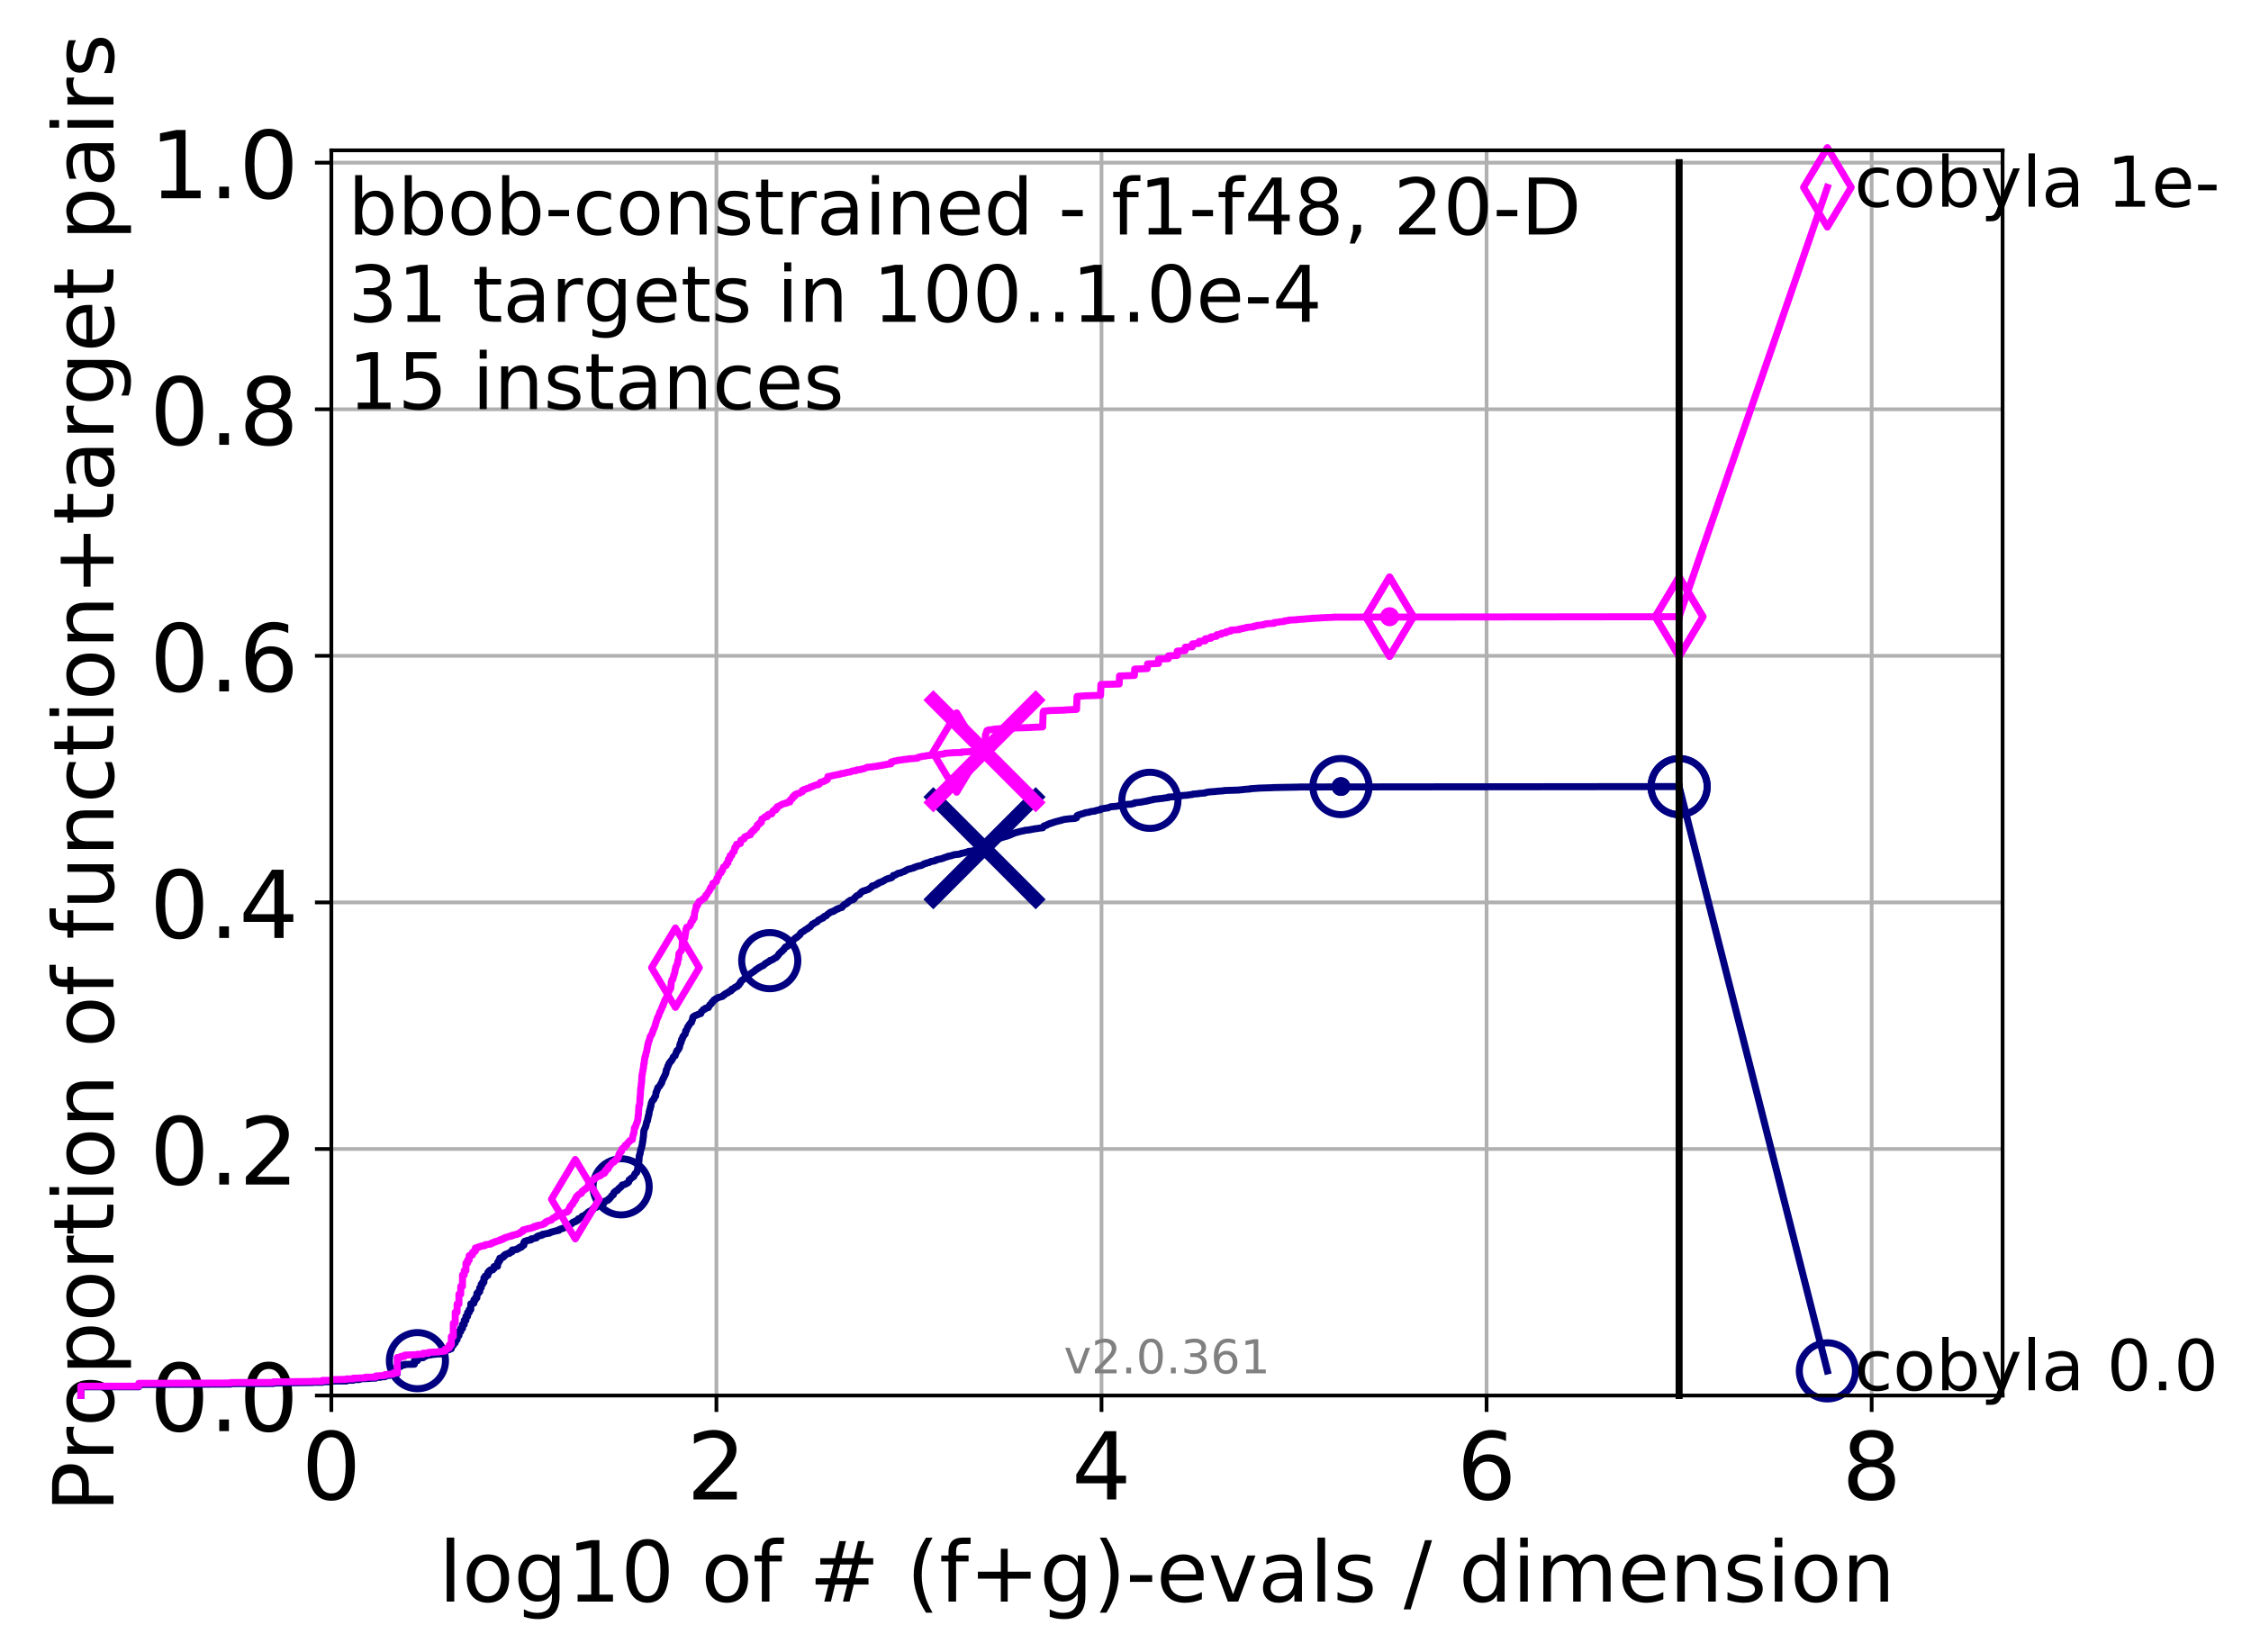 <?xml version="1.0" encoding="utf-8" standalone="no"?>
<!DOCTYPE svg PUBLIC "-//W3C//DTD SVG 1.1//EN"
  "http://www.w3.org/Graphics/SVG/1.1/DTD/svg11.dtd">
<!-- Created with matplotlib (http://matplotlib.org/) -->
<svg height="353pt" version="1.1" viewBox="0 0 481 353" width="481pt" xmlns="http://www.w3.org/2000/svg" xmlns:xlink="http://www.w3.org/1999/xlink">
 <defs>
  <style type="text/css">
*{stroke-linecap:butt;stroke-linejoin:round;}
  </style>
 </defs>
 <g id="figure_1">
  <g id="patch_1">
   <path d="M 0 353.222 
L 481.578 353.222 
L 481.578 0 
L 0 0 
z
" style="fill:#ffffff;"/>
  </g>
  <g id="axes_1">
   <g id="patch_2">
    <path d="M 70.8 298.245 
L 427.92 298.245 
L 427.92 32.133 
L 70.8 32.133 
z
" style="fill:#ffffff;"/>
   </g>
   <g id="matplotlib.axis_1">
    <g id="xtick_1">
     <g id="line2d_1">
      <path clip-path="url(#p46b3954a18)" d="M 70.8 298.245 
L 70.8 32.133 
" style="fill:none;stroke:#b0b0b0;stroke-linecap:square;stroke-width:0.8;"/>
     </g>
     <g id="line2d_2">
      <defs>
       <path d="M 0 0 
L 0 3.5 
" id="m3f6e9d99a8" style="stroke:#000000;stroke-width:0.8;"/>
      </defs>
      <g>
       <use style="stroke:#000000;stroke-width:0.8;" x="70.8" xlink:href="#m3f6e9d99a8" y="298.245"/>
      </g>
     </g>
     <g id="text_1">
      <!-- 0 -->
      <defs>
       <path d="M 31.781 66.406 
Q 24.172 66.406 20.328 58.906 
Q 16.5 51.422 16.5 36.375 
Q 16.5 21.391 20.328 13.891 
Q 24.172 6.391 31.781 6.391 
Q 39.453 6.391 43.281 13.891 
Q 47.125 21.391 47.125 36.375 
Q 47.125 51.422 43.281 58.906 
Q 39.453 66.406 31.781 66.406 
z
M 31.781 74.219 
Q 44.047 74.219 50.516 64.516 
Q 56.984 54.828 56.984 36.375 
Q 56.984 17.969 50.516 8.266 
Q 44.047 -1.422 31.781 -1.422 
Q 19.531 -1.422 13.062 8.266 
Q 6.594 17.969 6.594 36.375 
Q 6.594 54.828 13.062 64.516 
Q 19.531 74.219 31.781 74.219 
z
" id="DejaVuSans-30"/>
      </defs>
      <g transform="translate(64.438 320.442)scale(0.2 -0.2)">
       <use xlink:href="#DejaVuSans-30"/>
      </g>
     </g>
    </g>
    <g id="xtick_2">
     <g id="line2d_3">
      <path clip-path="url(#p46b3954a18)" d="M 153.086 298.245 
L 153.086 32.133 
" style="fill:none;stroke:#b0b0b0;stroke-linecap:square;stroke-width:0.8;"/>
     </g>
     <g id="line2d_4">
      <g>
       <use style="stroke:#000000;stroke-width:0.8;" x="153.086" xlink:href="#m3f6e9d99a8" y="298.245"/>
      </g>
     </g>
     <g id="text_2">
      <!-- 2 -->
      <defs>
       <path d="M 19.188 8.297 
L 53.609 8.297 
L 53.609 0 
L 7.328 0 
L 7.328 8.297 
Q 12.938 14.109 22.625 23.891 
Q 32.328 33.688 34.812 36.531 
Q 39.547 41.844 41.422 45.531 
Q 43.312 49.219 43.312 52.781 
Q 43.312 58.594 39.234 62.25 
Q 35.156 65.922 28.609 65.922 
Q 23.969 65.922 18.812 64.312 
Q 13.672 62.703 7.812 59.422 
L 7.812 69.391 
Q 13.766 71.781 18.938 73 
Q 24.125 74.219 28.422 74.219 
Q 39.75 74.219 46.484 68.547 
Q 53.219 62.891 53.219 53.422 
Q 53.219 48.922 51.531 44.891 
Q 49.859 40.875 45.406 35.406 
Q 44.188 33.984 37.641 27.219 
Q 31.109 20.453 19.188 8.297 
z
" id="DejaVuSans-32"/>
      </defs>
      <g transform="translate(146.723 320.442)scale(0.2 -0.2)">
       <use xlink:href="#DejaVuSans-32"/>
      </g>
     </g>
    </g>
    <g id="xtick_3">
     <g id="line2d_5">
      <path clip-path="url(#p46b3954a18)" d="M 235.371 298.245 
L 235.371 32.133 
" style="fill:none;stroke:#b0b0b0;stroke-linecap:square;stroke-width:0.8;"/>
     </g>
     <g id="line2d_6">
      <g>
       <use style="stroke:#000000;stroke-width:0.8;" x="235.371" xlink:href="#m3f6e9d99a8" y="298.245"/>
      </g>
     </g>
     <g id="text_3">
      <!-- 4 -->
      <defs>
       <path d="M 37.797 64.312 
L 12.891 25.391 
L 37.797 25.391 
z
M 35.203 72.906 
L 47.609 72.906 
L 47.609 25.391 
L 58.016 25.391 
L 58.016 17.188 
L 47.609 17.188 
L 47.609 0 
L 37.797 0 
L 37.797 17.188 
L 4.891 17.188 
L 4.891 26.703 
z
" id="DejaVuSans-34"/>
      </defs>
      <g transform="translate(229.009 320.442)scale(0.2 -0.2)">
       <use xlink:href="#DejaVuSans-34"/>
      </g>
     </g>
    </g>
    <g id="xtick_4">
     <g id="line2d_7">
      <path clip-path="url(#p46b3954a18)" d="M 317.657 298.245 
L 317.657 32.133 
" style="fill:none;stroke:#b0b0b0;stroke-linecap:square;stroke-width:0.8;"/>
     </g>
     <g id="line2d_8">
      <g>
       <use style="stroke:#000000;stroke-width:0.8;" x="317.657" xlink:href="#m3f6e9d99a8" y="298.245"/>
      </g>
     </g>
     <g id="text_4">
      <!-- 6 -->
      <defs>
       <path d="M 33.016 40.375 
Q 26.375 40.375 22.484 35.828 
Q 18.609 31.297 18.609 23.391 
Q 18.609 15.531 22.484 10.953 
Q 26.375 6.391 33.016 6.391 
Q 39.656 6.391 43.531 10.953 
Q 47.406 15.531 47.406 23.391 
Q 47.406 31.297 43.531 35.828 
Q 39.656 40.375 33.016 40.375 
z
M 52.594 71.297 
L 52.594 62.312 
Q 48.875 64.062 45.094 64.984 
Q 41.312 65.922 37.594 65.922 
Q 27.828 65.922 22.672 59.328 
Q 17.531 52.734 16.797 39.406 
Q 19.672 43.656 24.016 45.922 
Q 28.375 48.188 33.594 48.188 
Q 44.578 48.188 50.953 41.516 
Q 57.328 34.859 57.328 23.391 
Q 57.328 12.156 50.688 5.359 
Q 44.047 -1.422 33.016 -1.422 
Q 20.359 -1.422 13.672 8.266 
Q 6.984 17.969 6.984 36.375 
Q 6.984 53.656 15.188 63.938 
Q 23.391 74.219 37.203 74.219 
Q 40.922 74.219 44.703 73.484 
Q 48.484 72.75 52.594 71.297 
z
" id="DejaVuSans-36"/>
      </defs>
      <g transform="translate(311.295 320.442)scale(0.2 -0.2)">
       <use xlink:href="#DejaVuSans-36"/>
      </g>
     </g>
    </g>
    <g id="xtick_5">
     <g id="line2d_9">
      <path clip-path="url(#p46b3954a18)" d="M 399.943 298.245 
L 399.943 32.133 
" style="fill:none;stroke:#b0b0b0;stroke-linecap:square;stroke-width:0.8;"/>
     </g>
     <g id="line2d_10">
      <g>
       <use style="stroke:#000000;stroke-width:0.8;" x="399.943" xlink:href="#m3f6e9d99a8" y="298.245"/>
      </g>
     </g>
     <g id="text_5">
      <!-- 8 -->
      <defs>
       <path d="M 31.781 34.625 
Q 24.75 34.625 20.719 30.859 
Q 16.703 27.094 16.703 20.516 
Q 16.703 13.922 20.719 10.156 
Q 24.75 6.391 31.781 6.391 
Q 38.812 6.391 42.859 10.172 
Q 46.922 13.969 46.922 20.516 
Q 46.922 27.094 42.891 30.859 
Q 38.875 34.625 31.781 34.625 
z
M 21.922 38.812 
Q 15.578 40.375 12.031 44.719 
Q 8.5 49.078 8.5 55.328 
Q 8.5 64.062 14.719 69.141 
Q 20.953 74.219 31.781 74.219 
Q 42.672 74.219 48.875 69.141 
Q 55.078 64.062 55.078 55.328 
Q 55.078 49.078 51.531 44.719 
Q 48 40.375 41.703 38.812 
Q 48.828 37.156 52.797 32.312 
Q 56.781 27.484 56.781 20.516 
Q 56.781 9.906 50.312 4.234 
Q 43.844 -1.422 31.781 -1.422 
Q 19.734 -1.422 13.25 4.234 
Q 6.781 9.906 6.781 20.516 
Q 6.781 27.484 10.781 32.312 
Q 14.797 37.156 21.922 38.812 
z
M 18.312 54.391 
Q 18.312 48.734 21.844 45.562 
Q 25.391 42.391 31.781 42.391 
Q 38.141 42.391 41.719 45.562 
Q 45.312 48.734 45.312 54.391 
Q 45.312 60.062 41.719 63.234 
Q 38.141 66.406 31.781 66.406 
Q 25.391 66.406 21.844 63.234 
Q 18.312 60.062 18.312 54.391 
z
" id="DejaVuSans-38"/>
      </defs>
      <g transform="translate(393.58 320.442)scale(0.2 -0.2)">
       <use xlink:href="#DejaVuSans-38"/>
      </g>
     </g>
    </g>
    <g id="text_6">
     <!-- log10 of # (f+g)-evals / dimension -->
     <defs>
      <path d="M 9.422 75.984 
L 18.406 75.984 
L 18.406 0 
L 9.422 0 
z
" id="DejaVuSans-6c"/>
      <path d="M 30.609 48.391 
Q 23.391 48.391 19.188 42.75 
Q 14.984 37.109 14.984 27.297 
Q 14.984 17.484 19.156 11.844 
Q 23.344 6.203 30.609 6.203 
Q 37.797 6.203 41.984 11.859 
Q 46.188 17.531 46.188 27.297 
Q 46.188 37.016 41.984 42.703 
Q 37.797 48.391 30.609 48.391 
z
M 30.609 56 
Q 42.328 56 49.016 48.375 
Q 55.719 40.766 55.719 27.297 
Q 55.719 13.875 49.016 6.219 
Q 42.328 -1.422 30.609 -1.422 
Q 18.844 -1.422 12.172 6.219 
Q 5.516 13.875 5.516 27.297 
Q 5.516 40.766 12.172 48.375 
Q 18.844 56 30.609 56 
z
" id="DejaVuSans-6f"/>
      <path d="M 45.406 27.984 
Q 45.406 37.75 41.375 43.109 
Q 37.359 48.484 30.078 48.484 
Q 22.859 48.484 18.828 43.109 
Q 14.797 37.75 14.797 27.984 
Q 14.797 18.266 18.828 12.891 
Q 22.859 7.516 30.078 7.516 
Q 37.359 7.516 41.375 12.891 
Q 45.406 18.266 45.406 27.984 
z
M 54.391 6.781 
Q 54.391 -7.172 48.188 -13.984 
Q 42 -20.797 29.203 -20.797 
Q 24.469 -20.797 20.266 -20.094 
Q 16.062 -19.391 12.109 -17.922 
L 12.109 -9.188 
Q 16.062 -11.328 19.922 -12.344 
Q 23.781 -13.375 27.781 -13.375 
Q 36.625 -13.375 41.016 -8.766 
Q 45.406 -4.156 45.406 5.172 
L 45.406 9.625 
Q 42.625 4.781 38.281 2.391 
Q 33.938 0 27.875 0 
Q 17.828 0 11.672 7.656 
Q 5.516 15.328 5.516 27.984 
Q 5.516 40.672 11.672 48.328 
Q 17.828 56 27.875 56 
Q 33.938 56 38.281 53.609 
Q 42.625 51.219 45.406 46.391 
L 45.406 54.688 
L 54.391 54.688 
z
" id="DejaVuSans-67"/>
      <path d="M 12.406 8.297 
L 28.516 8.297 
L 28.516 63.922 
L 10.984 60.406 
L 10.984 69.391 
L 28.422 72.906 
L 38.281 72.906 
L 38.281 8.297 
L 54.391 8.297 
L 54.391 0 
L 12.406 0 
z
" id="DejaVuSans-31"/>
      <path id="DejaVuSans-20"/>
      <path d="M 37.109 75.984 
L 37.109 68.5 
L 28.516 68.5 
Q 23.688 68.5 21.797 66.547 
Q 19.922 64.594 19.922 59.516 
L 19.922 54.688 
L 34.719 54.688 
L 34.719 47.703 
L 19.922 47.703 
L 19.922 0 
L 10.891 0 
L 10.891 47.703 
L 2.297 47.703 
L 2.297 54.688 
L 10.891 54.688 
L 10.891 58.5 
Q 10.891 67.625 15.141 71.797 
Q 19.391 75.984 28.609 75.984 
z
" id="DejaVuSans-66"/>
      <path d="M 51.125 44 
L 36.922 44 
L 32.812 27.688 
L 47.125 27.688 
z
M 43.797 71.781 
L 38.719 51.516 
L 52.984 51.516 
L 58.109 71.781 
L 65.922 71.781 
L 60.891 51.516 
L 76.125 51.516 
L 76.125 44 
L 58.984 44 
L 54.984 27.688 
L 70.516 27.688 
L 70.516 20.219 
L 53.078 20.219 
L 48 0 
L 40.188 0 
L 45.219 20.219 
L 30.906 20.219 
L 25.875 0 
L 18.016 0 
L 23.094 20.219 
L 7.719 20.219 
L 7.719 27.688 
L 24.906 27.688 
L 29 44 
L 13.281 44 
L 13.281 51.516 
L 30.906 51.516 
L 35.891 71.781 
z
" id="DejaVuSans-23"/>
      <path d="M 31 75.875 
Q 24.469 64.656 21.281 53.656 
Q 18.109 42.672 18.109 31.391 
Q 18.109 20.125 21.312 9.062 
Q 24.516 -2 31 -13.188 
L 23.188 -13.188 
Q 15.875 -1.703 12.234 9.375 
Q 8.594 20.453 8.594 31.391 
Q 8.594 42.281 12.203 53.312 
Q 15.828 64.359 23.188 75.875 
z
" id="DejaVuSans-28"/>
      <path d="M 46 62.703 
L 46 35.5 
L 73.188 35.5 
L 73.188 27.203 
L 46 27.203 
L 46 0 
L 37.797 0 
L 37.797 27.203 
L 10.594 27.203 
L 10.594 35.5 
L 37.797 35.5 
L 37.797 62.703 
z
" id="DejaVuSans-2b"/>
      <path d="M 8.016 75.875 
L 15.828 75.875 
Q 23.141 64.359 26.781 53.312 
Q 30.422 42.281 30.422 31.391 
Q 30.422 20.453 26.781 9.375 
Q 23.141 -1.703 15.828 -13.188 
L 8.016 -13.188 
Q 14.5 -2 17.703 9.062 
Q 20.906 20.125 20.906 31.391 
Q 20.906 42.672 17.703 53.656 
Q 14.5 64.656 8.016 75.875 
z
" id="DejaVuSans-29"/>
      <path d="M 4.891 31.391 
L 31.203 31.391 
L 31.203 23.391 
L 4.891 23.391 
z
" id="DejaVuSans-2d"/>
      <path d="M 56.203 29.594 
L 56.203 25.203 
L 14.891 25.203 
Q 15.484 15.922 20.484 11.062 
Q 25.484 6.203 34.422 6.203 
Q 39.594 6.203 44.453 7.469 
Q 49.312 8.734 54.109 11.281 
L 54.109 2.781 
Q 49.266 0.734 44.188 -0.344 
Q 39.109 -1.422 33.891 -1.422 
Q 20.797 -1.422 13.156 6.188 
Q 5.516 13.812 5.516 26.812 
Q 5.516 40.234 12.766 48.109 
Q 20.016 56 32.328 56 
Q 43.359 56 49.781 48.891 
Q 56.203 41.797 56.203 29.594 
z
M 47.219 32.234 
Q 47.125 39.594 43.094 43.984 
Q 39.062 48.391 32.422 48.391 
Q 24.906 48.391 20.391 44.141 
Q 15.875 39.891 15.188 32.172 
z
" id="DejaVuSans-65"/>
      <path d="M 2.984 54.688 
L 12.5 54.688 
L 29.594 8.797 
L 46.688 54.688 
L 56.203 54.688 
L 35.688 0 
L 23.484 0 
z
" id="DejaVuSans-76"/>
      <path d="M 34.281 27.484 
Q 23.391 27.484 19.188 25 
Q 14.984 22.516 14.984 16.5 
Q 14.984 11.719 18.141 8.906 
Q 21.297 6.109 26.703 6.109 
Q 34.188 6.109 38.703 11.406 
Q 43.219 16.703 43.219 25.484 
L 43.219 27.484 
z
M 52.203 31.203 
L 52.203 0 
L 43.219 0 
L 43.219 8.297 
Q 40.141 3.328 35.547 0.953 
Q 30.953 -1.422 24.312 -1.422 
Q 15.922 -1.422 10.953 3.297 
Q 6 8.016 6 15.922 
Q 6 25.141 12.172 29.828 
Q 18.359 34.516 30.609 34.516 
L 43.219 34.516 
L 43.219 35.406 
Q 43.219 41.609 39.141 45 
Q 35.062 48.391 27.688 48.391 
Q 23 48.391 18.547 47.266 
Q 14.109 46.141 10.016 43.891 
L 10.016 52.203 
Q 14.938 54.109 19.578 55.047 
Q 24.219 56 28.609 56 
Q 40.484 56 46.344 49.844 
Q 52.203 43.703 52.203 31.203 
z
" id="DejaVuSans-61"/>
      <path d="M 44.281 53.078 
L 44.281 44.578 
Q 40.484 46.531 36.375 47.5 
Q 32.281 48.484 27.875 48.484 
Q 21.188 48.484 17.844 46.438 
Q 14.5 44.391 14.5 40.281 
Q 14.5 37.156 16.891 35.375 
Q 19.281 33.594 26.516 31.984 
L 29.594 31.297 
Q 39.156 29.25 43.188 25.516 
Q 47.219 21.781 47.219 15.094 
Q 47.219 7.469 41.188 3.016 
Q 35.156 -1.422 24.609 -1.422 
Q 20.219 -1.422 15.453 -0.562 
Q 10.688 0.297 5.422 2 
L 5.422 11.281 
Q 10.406 8.688 15.234 7.391 
Q 20.062 6.109 24.812 6.109 
Q 31.156 6.109 34.562 8.281 
Q 37.984 10.453 37.984 14.406 
Q 37.984 18.062 35.516 20.016 
Q 33.062 21.969 24.703 23.781 
L 21.578 24.516 
Q 13.234 26.266 9.516 29.906 
Q 5.812 33.547 5.812 39.891 
Q 5.812 47.609 11.281 51.797 
Q 16.75 56 26.812 56 
Q 31.781 56 36.172 55.266 
Q 40.578 54.547 44.281 53.078 
z
" id="DejaVuSans-73"/>
      <path d="M 25.391 72.906 
L 33.688 72.906 
L 8.297 -9.281 
L 0 -9.281 
z
" id="DejaVuSans-2f"/>
      <path d="M 45.406 46.391 
L 45.406 75.984 
L 54.391 75.984 
L 54.391 0 
L 45.406 0 
L 45.406 8.203 
Q 42.578 3.328 38.25 0.953 
Q 33.938 -1.422 27.875 -1.422 
Q 17.969 -1.422 11.734 6.484 
Q 5.516 14.406 5.516 27.297 
Q 5.516 40.188 11.734 48.094 
Q 17.969 56 27.875 56 
Q 33.938 56 38.25 53.625 
Q 42.578 51.266 45.406 46.391 
z
M 14.797 27.297 
Q 14.797 17.391 18.875 11.75 
Q 22.953 6.109 30.078 6.109 
Q 37.203 6.109 41.297 11.75 
Q 45.406 17.391 45.406 27.297 
Q 45.406 37.203 41.297 42.844 
Q 37.203 48.484 30.078 48.484 
Q 22.953 48.484 18.875 42.844 
Q 14.797 37.203 14.797 27.297 
z
" id="DejaVuSans-64"/>
      <path d="M 9.422 54.688 
L 18.406 54.688 
L 18.406 0 
L 9.422 0 
z
M 9.422 75.984 
L 18.406 75.984 
L 18.406 64.594 
L 9.422 64.594 
z
" id="DejaVuSans-69"/>
      <path d="M 52 44.188 
Q 55.375 50.25 60.062 53.125 
Q 64.75 56 71.094 56 
Q 79.641 56 84.281 50.016 
Q 88.922 44.047 88.922 33.016 
L 88.922 0 
L 79.891 0 
L 79.891 32.719 
Q 79.891 40.578 77.094 44.375 
Q 74.312 48.188 68.609 48.188 
Q 61.625 48.188 57.562 43.547 
Q 53.516 38.922 53.516 30.906 
L 53.516 0 
L 44.484 0 
L 44.484 32.719 
Q 44.484 40.625 41.703 44.406 
Q 38.922 48.188 33.109 48.188 
Q 26.219 48.188 22.156 43.531 
Q 18.109 38.875 18.109 30.906 
L 18.109 0 
L 9.078 0 
L 9.078 54.688 
L 18.109 54.688 
L 18.109 46.188 
Q 21.188 51.219 25.484 53.609 
Q 29.781 56 35.688 56 
Q 41.656 56 45.828 52.969 
Q 50 49.953 52 44.188 
z
" id="DejaVuSans-6d"/>
      <path d="M 54.891 33.016 
L 54.891 0 
L 45.906 0 
L 45.906 32.719 
Q 45.906 40.484 42.875 44.328 
Q 39.844 48.188 33.797 48.188 
Q 26.516 48.188 22.312 43.547 
Q 18.109 38.922 18.109 30.906 
L 18.109 0 
L 9.078 0 
L 9.078 54.688 
L 18.109 54.688 
L 18.109 46.188 
Q 21.344 51.125 25.703 53.562 
Q 30.078 56 35.797 56 
Q 45.219 56 50.047 50.172 
Q 54.891 44.344 54.891 33.016 
z
" id="DejaVuSans-6e"/>
     </defs>
     <g transform="translate(93.753 342.279)scale(0.18 -0.18)">
      <use xlink:href="#DejaVuSans-6c"/>
      <use x="27.783" xlink:href="#DejaVuSans-6f"/>
      <use x="88.965" xlink:href="#DejaVuSans-67"/>
      <use x="152.441" xlink:href="#DejaVuSans-31"/>
      <use x="216.064" xlink:href="#DejaVuSans-30"/>
      <use x="279.688" xlink:href="#DejaVuSans-20"/>
      <use x="311.475" xlink:href="#DejaVuSans-6f"/>
      <use x="372.656" xlink:href="#DejaVuSans-66"/>
      <use x="407.861" xlink:href="#DejaVuSans-20"/>
      <use x="439.648" xlink:href="#DejaVuSans-23"/>
      <use x="523.438" xlink:href="#DejaVuSans-20"/>
      <use x="555.225" xlink:href="#DejaVuSans-28"/>
      <use x="594.238" xlink:href="#DejaVuSans-66"/>
      <use x="629.443" xlink:href="#DejaVuSans-2b"/>
      <use x="713.232" xlink:href="#DejaVuSans-67"/>
      <use x="776.709" xlink:href="#DejaVuSans-29"/>
      <use x="815.723" xlink:href="#DejaVuSans-2d"/>
      <use x="851.807" xlink:href="#DejaVuSans-65"/>
      <use x="913.33" xlink:href="#DejaVuSans-76"/>
      <use x="972.51" xlink:href="#DejaVuSans-61"/>
      <use x="1033.789" xlink:href="#DejaVuSans-6c"/>
      <use x="1061.572" xlink:href="#DejaVuSans-73"/>
      <use x="1113.672" xlink:href="#DejaVuSans-20"/>
      <use x="1145.459" xlink:href="#DejaVuSans-2f"/>
      <use x="1179.15" xlink:href="#DejaVuSans-20"/>
      <use x="1210.938" xlink:href="#DejaVuSans-64"/>
      <use x="1274.414" xlink:href="#DejaVuSans-69"/>
      <use x="1302.197" xlink:href="#DejaVuSans-6d"/>
      <use x="1399.609" xlink:href="#DejaVuSans-65"/>
      <use x="1461.133" xlink:href="#DejaVuSans-6e"/>
      <use x="1524.512" xlink:href="#DejaVuSans-73"/>
      <use x="1576.611" xlink:href="#DejaVuSans-69"/>
      <use x="1604.395" xlink:href="#DejaVuSans-6f"/>
      <use x="1665.576" xlink:href="#DejaVuSans-6e"/>
     </g>
    </g>
   </g>
   <g id="matplotlib.axis_2">
    <g id="ytick_1">
     <g id="line2d_11">
      <path clip-path="url(#p46b3954a18)" d="M 70.8 298.245 
L 427.92 298.245 
" style="fill:none;stroke:#b0b0b0;stroke-linecap:square;stroke-width:0.8;"/>
     </g>
     <g id="line2d_12">
      <defs>
       <path d="M 0 0 
L -3.5 0 
" id="mdb42a39687" style="stroke:#000000;stroke-width:0.8;"/>
      </defs>
      <g>
       <use style="stroke:#000000;stroke-width:0.8;" x="70.8" xlink:href="#mdb42a39687" y="298.245"/>
      </g>
     </g>
     <g id="text_7">
      <!-- 0.0 -->
      <defs>
       <path d="M 10.688 12.406 
L 21 12.406 
L 21 0 
L 10.688 0 
z
" id="DejaVuSans-2e"/>
      </defs>
      <g transform="translate(31.994 305.844)scale(0.2 -0.2)">
       <use xlink:href="#DejaVuSans-30"/>
       <use x="63.623" xlink:href="#DejaVuSans-2e"/>
       <use x="95.41" xlink:href="#DejaVuSans-30"/>
      </g>
     </g>
    </g>
    <g id="ytick_2">
     <g id="line2d_13">
      <path clip-path="url(#p46b3954a18)" d="M 70.8 245.55 
L 427.92 245.55 
" style="fill:none;stroke:#b0b0b0;stroke-linecap:square;stroke-width:0.8;"/>
     </g>
     <g id="line2d_14">
      <g>
       <use style="stroke:#000000;stroke-width:0.8;" x="70.8" xlink:href="#mdb42a39687" y="245.55"/>
      </g>
     </g>
     <g id="text_8">
      <!-- 0.2 -->
      <g transform="translate(31.994 253.148)scale(0.2 -0.2)">
       <use xlink:href="#DejaVuSans-30"/>
       <use x="63.623" xlink:href="#DejaVuSans-2e"/>
       <use x="95.41" xlink:href="#DejaVuSans-32"/>
      </g>
     </g>
    </g>
    <g id="ytick_3">
     <g id="line2d_15">
      <path clip-path="url(#p46b3954a18)" d="M 70.8 192.854 
L 427.92 192.854 
" style="fill:none;stroke:#b0b0b0;stroke-linecap:square;stroke-width:0.8;"/>
     </g>
     <g id="line2d_16">
      <g>
       <use style="stroke:#000000;stroke-width:0.8;" x="70.8" xlink:href="#mdb42a39687" y="192.854"/>
      </g>
     </g>
     <g id="text_9">
      <!-- 0.4 -->
      <g transform="translate(31.994 200.453)scale(0.2 -0.2)">
       <use xlink:href="#DejaVuSans-30"/>
       <use x="63.623" xlink:href="#DejaVuSans-2e"/>
       <use x="95.41" xlink:href="#DejaVuSans-34"/>
      </g>
     </g>
    </g>
    <g id="ytick_4">
     <g id="line2d_17">
      <path clip-path="url(#p46b3954a18)" d="M 70.8 140.159 
L 427.92 140.159 
" style="fill:none;stroke:#b0b0b0;stroke-linecap:square;stroke-width:0.8;"/>
     </g>
     <g id="line2d_18">
      <g>
       <use style="stroke:#000000;stroke-width:0.8;" x="70.8" xlink:href="#mdb42a39687" y="140.159"/>
      </g>
     </g>
     <g id="text_10">
      <!-- 0.6 -->
      <g transform="translate(31.994 147.757)scale(0.2 -0.2)">
       <use xlink:href="#DejaVuSans-30"/>
       <use x="63.623" xlink:href="#DejaVuSans-2e"/>
       <use x="95.41" xlink:href="#DejaVuSans-36"/>
      </g>
     </g>
    </g>
    <g id="ytick_5">
     <g id="line2d_19">
      <path clip-path="url(#p46b3954a18)" d="M 70.8 87.464 
L 427.92 87.464 
" style="fill:none;stroke:#b0b0b0;stroke-linecap:square;stroke-width:0.8;"/>
     </g>
     <g id="line2d_20">
      <g>
       <use style="stroke:#000000;stroke-width:0.8;" x="70.8" xlink:href="#mdb42a39687" y="87.464"/>
      </g>
     </g>
     <g id="text_11">
      <!-- 0.8 -->
      <g transform="translate(31.994 95.062)scale(0.2 -0.2)">
       <use xlink:href="#DejaVuSans-30"/>
       <use x="63.623" xlink:href="#DejaVuSans-2e"/>
       <use x="95.41" xlink:href="#DejaVuSans-38"/>
      </g>
     </g>
    </g>
    <g id="ytick_6">
     <g id="line2d_21">
      <path clip-path="url(#p46b3954a18)" d="M 70.8 34.768 
L 427.92 34.768 
" style="fill:none;stroke:#b0b0b0;stroke-linecap:square;stroke-width:0.8;"/>
     </g>
     <g id="line2d_22">
      <g>
       <use style="stroke:#000000;stroke-width:0.8;" x="70.8" xlink:href="#mdb42a39687" y="34.768"/>
      </g>
     </g>
     <g id="text_12">
      <!-- 1.0 -->
      <g transform="translate(31.994 42.367)scale(0.2 -0.2)">
       <use xlink:href="#DejaVuSans-31"/>
       <use x="63.623" xlink:href="#DejaVuSans-2e"/>
       <use x="95.41" xlink:href="#DejaVuSans-30"/>
      </g>
     </g>
    </g>
    <g id="text_13">
     <!-- Proportion of function+target pairs -->
     <defs>
      <path d="M 19.672 64.797 
L 19.672 37.406 
L 32.078 37.406 
Q 38.969 37.406 42.719 40.969 
Q 46.484 44.531 46.484 51.125 
Q 46.484 57.672 42.719 61.234 
Q 38.969 64.797 32.078 64.797 
z
M 9.812 72.906 
L 32.078 72.906 
Q 44.344 72.906 50.609 67.359 
Q 56.891 61.812 56.891 51.125 
Q 56.891 40.328 50.609 34.812 
Q 44.344 29.297 32.078 29.297 
L 19.672 29.297 
L 19.672 0 
L 9.812 0 
z
" id="DejaVuSans-50"/>
      <path d="M 41.109 46.297 
Q 39.594 47.172 37.812 47.578 
Q 36.031 48 33.891 48 
Q 26.266 48 22.188 43.047 
Q 18.109 38.094 18.109 28.812 
L 18.109 0 
L 9.078 0 
L 9.078 54.688 
L 18.109 54.688 
L 18.109 46.188 
Q 20.953 51.172 25.484 53.578 
Q 30.031 56 36.531 56 
Q 37.453 56 38.578 55.875 
Q 39.703 55.766 41.062 55.516 
z
" id="DejaVuSans-72"/>
      <path d="M 18.109 8.203 
L 18.109 -20.797 
L 9.078 -20.797 
L 9.078 54.688 
L 18.109 54.688 
L 18.109 46.391 
Q 20.953 51.266 25.266 53.625 
Q 29.594 56 35.594 56 
Q 45.562 56 51.781 48.094 
Q 58.016 40.188 58.016 27.297 
Q 58.016 14.406 51.781 6.484 
Q 45.562 -1.422 35.594 -1.422 
Q 29.594 -1.422 25.266 0.953 
Q 20.953 3.328 18.109 8.203 
z
M 48.688 27.297 
Q 48.688 37.203 44.609 42.844 
Q 40.531 48.484 33.406 48.484 
Q 26.266 48.484 22.188 42.844 
Q 18.109 37.203 18.109 27.297 
Q 18.109 17.391 22.188 11.75 
Q 26.266 6.109 33.406 6.109 
Q 40.531 6.109 44.609 11.75 
Q 48.688 17.391 48.688 27.297 
z
" id="DejaVuSans-70"/>
      <path d="M 18.312 70.219 
L 18.312 54.688 
L 36.812 54.688 
L 36.812 47.703 
L 18.312 47.703 
L 18.312 18.016 
Q 18.312 11.328 20.141 9.422 
Q 21.969 7.516 27.594 7.516 
L 36.812 7.516 
L 36.812 0 
L 27.594 0 
Q 17.188 0 13.234 3.875 
Q 9.281 7.766 9.281 18.016 
L 9.281 47.703 
L 2.688 47.703 
L 2.688 54.688 
L 9.281 54.688 
L 9.281 70.219 
z
" id="DejaVuSans-74"/>
      <path d="M 8.5 21.578 
L 8.5 54.688 
L 17.484 54.688 
L 17.484 21.922 
Q 17.484 14.156 20.5 10.266 
Q 23.531 6.391 29.594 6.391 
Q 36.859 6.391 41.078 11.031 
Q 45.312 15.672 45.312 23.688 
L 45.312 54.688 
L 54.297 54.688 
L 54.297 0 
L 45.312 0 
L 45.312 8.406 
Q 42.047 3.422 37.719 1 
Q 33.406 -1.422 27.688 -1.422 
Q 18.266 -1.422 13.375 4.438 
Q 8.5 10.297 8.5 21.578 
z
M 31.109 56 
z
" id="DejaVuSans-75"/>
      <path d="M 48.781 52.594 
L 48.781 44.188 
Q 44.969 46.297 41.141 47.344 
Q 37.312 48.391 33.406 48.391 
Q 24.656 48.391 19.812 42.844 
Q 14.984 37.312 14.984 27.297 
Q 14.984 17.281 19.812 11.734 
Q 24.656 6.203 33.406 6.203 
Q 37.312 6.203 41.141 7.25 
Q 44.969 8.297 48.781 10.406 
L 48.781 2.094 
Q 45.016 0.344 40.984 -0.531 
Q 36.969 -1.422 32.422 -1.422 
Q 20.062 -1.422 12.781 6.344 
Q 5.516 14.109 5.516 27.297 
Q 5.516 40.672 12.859 48.328 
Q 20.219 56 33.016 56 
Q 37.156 56 41.109 55.141 
Q 45.062 54.297 48.781 52.594 
z
" id="DejaVuSans-63"/>
     </defs>
     <g transform="translate(24.25 323.179)rotate(-90)scale(0.18 -0.18)">
      <use xlink:href="#DejaVuSans-50"/>
      <use x="60.287" xlink:href="#DejaVuSans-72"/>
      <use x="101.369" xlink:href="#DejaVuSans-6f"/>
      <use x="162.551" xlink:href="#DejaVuSans-70"/>
      <use x="226.027" xlink:href="#DejaVuSans-6f"/>
      <use x="287.209" xlink:href="#DejaVuSans-72"/>
      <use x="328.322" xlink:href="#DejaVuSans-74"/>
      <use x="367.531" xlink:href="#DejaVuSans-69"/>
      <use x="395.314" xlink:href="#DejaVuSans-6f"/>
      <use x="456.496" xlink:href="#DejaVuSans-6e"/>
      <use x="519.875" xlink:href="#DejaVuSans-20"/>
      <use x="551.662" xlink:href="#DejaVuSans-6f"/>
      <use x="612.844" xlink:href="#DejaVuSans-66"/>
      <use x="648.049" xlink:href="#DejaVuSans-20"/>
      <use x="679.836" xlink:href="#DejaVuSans-66"/>
      <use x="715.041" xlink:href="#DejaVuSans-75"/>
      <use x="778.42" xlink:href="#DejaVuSans-6e"/>
      <use x="841.799" xlink:href="#DejaVuSans-63"/>
      <use x="896.779" xlink:href="#DejaVuSans-74"/>
      <use x="935.988" xlink:href="#DejaVuSans-69"/>
      <use x="963.771" xlink:href="#DejaVuSans-6f"/>
      <use x="1024.953" xlink:href="#DejaVuSans-6e"/>
      <use x="1088.332" xlink:href="#DejaVuSans-2b"/>
      <use x="1172.121" xlink:href="#DejaVuSans-74"/>
      <use x="1211.33" xlink:href="#DejaVuSans-61"/>
      <use x="1272.609" xlink:href="#DejaVuSans-72"/>
      <use x="1313.707" xlink:href="#DejaVuSans-67"/>
      <use x="1377.184" xlink:href="#DejaVuSans-65"/>
      <use x="1438.707" xlink:href="#DejaVuSans-74"/>
      <use x="1477.916" xlink:href="#DejaVuSans-20"/>
      <use x="1509.703" xlink:href="#DejaVuSans-70"/>
      <use x="1573.18" xlink:href="#DejaVuSans-61"/>
      <use x="1634.459" xlink:href="#DejaVuSans-69"/>
      <use x="1662.242" xlink:href="#DejaVuSans-72"/>
      <use x="1703.355" xlink:href="#DejaVuSans-73"/>
     </g>
    </g>
   </g>
   <g id="line2d_23">
    <defs>
     <path d="M 0 1.5 
C 0.398 1.5 0.779 1.342 1.061 1.061 
C 1.342 0.779 1.5 0.398 1.5 0 
C 1.5 -0.398 1.342 -0.779 1.061 -1.061 
C 0.779 -1.342 0.398 -1.5 0 -1.5 
C -0.398 -1.5 -0.779 -1.342 -1.061 -1.061 
C -1.342 -0.779 -1.5 -0.398 -1.5 0 
C -1.5 0.398 -1.342 0.779 -1.061 1.061 
C -0.779 1.342 -0.398 1.5 0 1.5 
z
" id="md4edcb5740" style="stroke:#000080;"/>
    </defs>
    <g>
     <use style="fill:#000080;stroke:#000080;" x="286.539" xlink:href="#md4edcb5740" y="168.1"/>
     <use style="fill:#000080;stroke:#000080;" x="286.539" xlink:href="#md4edcb5740" y="168.1"/>
    </g>
   </g>
   <g id="line2d_24">
    <path d="M 17.272 298.245 
L 17.272 296.368 
L 29.657 296.368 
L 29.657 295.89 
L 49.287 295.802 
L 49.287 295.696 
L 58.415 295.678 
L 58.415 295.572 
L 66.813 295.465 
L 66.813 295.412 
L 68.917 295.412 
L 68.917 295.288 
L 70.8 295.288 
L 70.8 295.147 
L 74.058 295.129 
L 74.058 294.987 
L 75.488 294.987 
L 75.488 294.828 
L 76.812 294.828 
L 76.812 294.686 
L 79.198 294.58 
L 79.198 294.527 
L 80.281 294.527 
L 80.281 294.35 
L 81.303 294.35 
L 81.303 294.226 
L 82.269 294.226 
L 82.269 293.96 
L 83.185 293.96 
L 83.185 293.801 
L 84.057 293.801 
L 84.057 293.588 
L 84.888 293.588 
L 84.888 292.013 
L 85.683 292.013 
L 85.683 291.712 
L 86.443 291.712 
L 86.443 291.588 
L 88.548 291.552 
L 88.548 290.791 
L 89.197 290.791 
L 89.197 290.242 
L 90.43 290.153 
L 90.43 289.835 
L 91.016 289.835 
L 91.016 289.64 
L 92.133 289.551 
L 92.133 289.498 
L 93.185 289.41 
L 93.185 289.374 
L 94.654 289.339 
L 94.654 288.914 
L 95.118 288.914 
L 95.118 288.577 
L 95.57 288.577 
L 95.57 288.436 
L 96.012 288.436 
L 96.012 288.241 
L 96.442 288.241 
L 96.442 287.515 
L 96.863 287.515 
L 96.863 286.984 
L 97.273 286.984 
L 97.273 286.293 
L 97.675 286.293 
L 97.675 285.443 
L 98.068 285.443 
L 98.068 284.576 
L 98.452 284.576 
L 98.452 283.903 
L 98.828 283.903 
L 98.828 283.071 
L 99.197 283.071 
L 99.197 282.168 
L 99.558 282.168 
L 99.558 281.318 
L 99.911 281.318 
L 99.911 280.503 
L 100.258 280.503 
L 100.258 279.883 
L 100.599 279.883 
L 100.599 278.644 
L 100.933 278.644 
L 100.933 278.52 
L 101.261 278.52 
L 101.261 277.812 
L 101.583 277.812 
L 101.583 277.369 
L 101.899 277.369 
L 101.899 276.413 
L 102.21 276.413 
L 102.21 276.041 
L 102.515 276.041 
L 102.515 275.227 
L 102.815 275.227 
L 102.815 274.483 
L 103.111 274.483 
L 103.111 274.022 
L 103.401 274.022 
L 103.401 273.102 
L 103.687 273.102 
L 103.687 272.694 
L 103.969 272.694 
L 103.969 272.571 
L 104.246 272.571 
L 104.246 271.915 
L 104.518 271.915 
L 104.518 271.597 
L 104.787 271.597 
L 104.787 271.402 
L 105.313 271.384 
L 105.313 271.119 
L 105.57 271.119 
L 105.57 270.676 
L 106.32 270.623 
L 106.32 269.826 
L 106.563 269.826 
L 106.563 269.419 
L 106.803 269.419 
L 106.803 268.887 
L 107.273 268.817 
L 107.273 268.71 
L 107.503 268.71 
L 107.503 268.498 
L 107.731 268.498 
L 107.731 268.285 
L 107.956 268.285 
L 107.956 268.091 
L 108.397 267.984 
L 108.397 267.914 
L 108.827 267.878 
L 108.827 267.737 
L 109.039 267.737 
L 109.039 267.577 
L 109.455 267.506 
L 109.455 267.135 
L 110.453 267.028 
L 110.453 266.904 
L 110.837 266.834 
L 110.837 266.692 
L 111.026 266.692 
L 111.026 266.55 
L 111.399 266.55 
L 111.399 266.373 
L 111.582 266.373 
L 111.582 266.214 
L 111.943 266.108 
L 111.943 265.523 
L 112.121 265.523 
L 112.121 265.275 
L 112.644 265.187 
L 112.644 265.098 
L 113.318 265.027 
L 113.318 264.974 
L 113.483 264.974 
L 113.483 264.78 
L 114.127 264.673 
L 114.127 264.638 
L 114.595 264.567 
L 114.595 264.443 
L 114.748 264.443 
L 114.748 264.266 
L 115.051 264.16 
L 115.051 264.107 
L 115.642 264.036 
L 115.642 263.93 
L 115.93 263.93 
L 115.93 263.788 
L 116.631 263.682 
L 116.631 263.646 
L 117.437 263.54 
L 117.437 263.452 
L 117.698 263.398 
L 117.698 263.328 
L 118.208 263.221 
L 118.208 263.204 
L 118.705 263.097 
L 118.705 263.062 
L 119.306 262.973 
L 119.306 262.938 
L 119.424 262.938 
L 119.424 262.796 
L 119.774 262.69 
L 119.774 262.655 
L 120.229 262.548 
L 120.229 262.513 
L 120.563 262.425 
L 120.673 262.336 
L 121.213 262.247 
L 121.319 262.07 
L 121.529 262 
L 121.633 261.858 
L 121.737 261.858 
L 121.84 261.663 
L 122.044 261.645 
L 122.145 261.433 
L 122.346 261.38 
L 122.445 261.185 
L 122.935 261.097 
L 122.935 260.955 
L 123.222 260.937 
L 123.317 260.76 
L 123.505 260.76 
L 123.599 260.459 
L 123.967 260.353 
L 124.058 260.282 
L 124.328 260.264 
L 124.417 259.91 
L 124.856 259.804 
L 124.943 259.698 
L 125.115 259.645 
L 125.2 259.45 
L 125.453 259.432 
L 125.537 259.237 
L 125.62 259.237 
L 125.62 259.096 
L 125.868 259.06 
L 125.95 258.865 
L 126.193 258.848 
L 126.193 258.741 
L 126.433 258.706 
L 126.512 258.582 
L 126.669 258.564 
L 126.748 258.228 
L 127.057 258.139 
L 127.057 258.086 
L 127.436 258.016 
L 127.511 257.892 
L 127.734 257.785 
L 127.808 257.715 
L 127.954 257.626 
L 128.027 257.573 
L 128.315 257.467 
L 128.387 257.413 
L 128.669 257.307 
L 128.739 257.272 
L 129.016 257.183 
L 129.016 256.847 
L 129.289 256.794 
L 129.289 256.705 
L 129.558 256.634 
L 129.558 256.581 
L 129.888 256.528 
L 129.986 256.298 
L 130.212 256.245 
L 130.212 256.103 
L 130.404 255.997 
L 130.499 255.891 
L 130.594 255.784 
L 130.688 255.554 
L 130.875 255.483 
L 130.967 255.342 
L 131.059 255.342 
L 131.151 254.917 
L 131.333 254.811 
L 131.363 254.687 
L 131.603 254.58 
L 131.632 254.492 
L 131.927 254.403 
L 132.014 254.226 
L 132.13 254.173 
L 132.216 253.996 
L 132.416 253.908 
L 132.501 253.748 
L 132.726 253.642 
L 132.81 253.465 
L 132.837 253.465 
L 132.948 253.252 
L 133.491 253.146 
L 133.598 253.093 
L 133.73 252.987 
L 133.73 252.969 
L 134.07 252.863 
L 134.174 252.721 
L 134.327 252.65 
L 134.429 252.155 
L 134.631 252.101 
L 134.731 251.942 
L 134.856 251.836 
L 134.93 251.747 
L 135.126 251.659 
L 135.223 251.57 
L 135.344 251.517 
L 135.417 251.411 
L 135.489 251.34 
L 135.584 251.057 
L 135.631 250.986 
L 135.679 250.844 
L 135.867 250.738 
L 135.961 250.596 
L 136.054 250.561 
L 136.146 250.171 
L 136.238 250.101 
L 136.33 249.02 
L 136.375 249.003 
L 136.466 248.33 
L 136.511 248.33 
L 136.601 246.984 
L 136.646 246.949 
L 136.736 246.577 
L 136.78 246.577 
L 136.869 245.798 
L 136.957 245.762 
L 137.045 245.302 
L 137.089 245.302 
L 137.198 244.753 
L 137.22 244.753 
L 137.306 244.009 
L 137.35 244.009 
L 137.457 243 
L 137.478 243 
L 137.585 241.619 
L 137.649 241.53 
L 137.733 241.265 
L 137.797 241.159 
L 137.901 240.875 
L 137.943 240.875 
L 138.026 240.45 
L 138.068 240.45 
L 138.171 239.795 
L 138.233 239.724 
L 138.294 239.547 
L 138.355 239.547 
L 138.437 238.928 
L 138.477 238.928 
L 138.558 238.379 
L 138.638 238.308 
L 138.738 237.529 
L 138.758 237.529 
L 138.858 237.104 
L 138.917 237.033 
L 138.996 236.466 
L 139.074 236.466 
L 139.172 235.723 
L 139.191 235.723 
L 139.288 235.492 
L 139.307 235.492 
L 139.385 235.245 
L 139.538 235.138 
L 139.614 234.997 
L 139.727 234.926 
L 139.803 234.607 
L 139.915 234.501 
L 139.99 234.306 
L 140.101 234.253 
L 140.175 233.474 
L 140.285 233.385 
L 140.394 232.925 
L 140.467 232.89 
L 140.575 232.429 
L 140.754 232.323 
L 140.861 232.181 
L 140.967 232.093 
L 141.072 231.827 
L 141.211 231.721 
L 141.281 231.491 
L 141.401 231.384 
L 141.504 230.942 
L 141.589 230.836 
L 141.691 230.481 
L 141.826 230.375 
L 141.926 230.039 
L 142.009 229.933 
L 142.092 229.773 
L 142.125 229.773 
L 142.224 229.384 
L 142.289 229.348 
L 142.387 228.622 
L 142.485 228.534 
L 142.581 228.268 
L 142.613 228.268 
L 142.709 227.825 
L 142.837 227.719 
L 142.932 227.312 
L 143.057 227.206 
L 143.151 226.993 
L 143.275 226.94 
L 143.368 226.71 
L 143.552 226.604 
L 143.643 226.391 
L 143.733 226.285 
L 143.824 225.966 
L 143.943 225.895 
L 143.973 225.807 
L 144.121 225.718 
L 144.121 225.647 
L 144.268 225.63 
L 144.341 225.346 
L 144.414 225.24 
L 144.472 224.939 
L 144.53 224.939 
L 144.587 224.674 
L 144.673 224.674 
L 144.673 224.497 
L 144.887 224.408 
L 144.985 224.178 
L 145.083 224.089 
L 145.181 223.788 
L 145.209 223.788 
L 145.292 223.186 
L 145.347 223.186 
L 145.443 222.814 
L 145.539 222.797 
L 145.648 222.124 
L 145.81 222.035 
L 145.917 221.54 
L 146.05 221.469 
L 146.155 221.238 
L 146.286 221.15 
L 146.391 220.973 
L 146.417 220.973 
L 146.52 220.3 
L 146.7 220.211 
L 146.802 219.822 
L 146.878 219.733 
L 146.953 219.468 
L 147.029 219.468 
L 147.129 219.22 
L 147.228 219.131 
L 147.327 218.901 
L 147.426 218.83 
L 147.536 218.653 
L 147.621 218.565 
L 147.669 218.512 
L 147.766 218.494 
L 147.862 218.087 
L 147.945 217.998 
L 148.052 217.396 
L 148.147 217.29 
L 148.241 217.201 
L 148.497 217.131 
L 148.589 217.007 
L 149.02 216.9 
L 149.087 216.812 
L 149.441 216.706 
L 149.54 216.652 
L 149.746 216.617 
L 149.832 216.245 
L 149.981 216.139 
L 150.045 216.05 
L 150.192 215.962 
L 150.297 215.749 
L 150.679 215.643 
L 150.751 215.466 
L 151.173 215.378 
L 151.173 215.324 
L 151.381 215.324 
L 151.459 215.059 
L 151.606 214.953 
L 151.683 214.722 
L 151.885 214.616 
L 151.952 214.545 
L 152.047 214.457 
L 152.122 214.191 
L 152.291 214.085 
L 152.393 214.05 
L 152.44 213.943 
L 152.551 213.713 
L 152.798 213.66 
L 152.906 213.465 
L 153.193 213.359 
L 153.299 213.324 
L 153.431 213.253 
L 153.448 213.182 
L 153.949 213.076 
L 154.051 213.023 
L 154.386 212.952 
L 154.486 212.757 
L 154.756 212.668 
L 154.862 212.456 
L 155.166 212.35 
L 155.19 212.261 
L 155.544 212.173 
L 155.614 212.049 
L 155.792 211.942 
L 155.792 211.889 
L 156.201 211.783 
L 156.246 211.606 
L 156.373 211.606 
L 156.373 211.394 
L 156.777 211.287 
L 156.879 211.199 
L 156.973 211.092 
L 157.008 211.022 
L 157.215 210.915 
L 157.258 210.88 
L 157.573 210.827 
L 157.684 210.597 
L 157.911 210.49 
L 157.972 210.243 
L 158.074 210.154 
L 158.175 210.065 
L 158.228 210.048 
L 158.275 209.747 
L 158.481 209.641 
L 158.586 209.446 
L 158.841 209.34 
L 158.938 209.251 
L 159.06 209.145 
L 159.13 209.021 
L 159.414 208.915 
L 159.495 208.791 
L 159.62 208.702 
L 159.688 208.543 
L 159.811 208.454 
L 159.909 208.366 
L 160.139 208.259 
L 160.211 208.171 
L 160.414 208.065 
L 160.497 207.994 
L 160.667 207.905 
L 160.772 207.817 
L 160.957 207.71 
L 161.06 207.604 
L 161.259 207.516 
L 161.344 207.374 
L 161.428 207.339 
L 161.523 207.215 
L 161.739 207.144 
L 161.761 207.073 
L 162.012 206.967 
L 162.082 206.825 
L 162.382 206.719 
L 162.456 206.63 
L 162.698 206.524 
L 162.792 206.453 
L 163.121 206.347 
L 163.207 206.241 
L 163.328 206.152 
L 163.429 205.993 
L 163.668 205.887 
L 163.732 205.798 
L 163.957 205.692 
L 163.996 205.639 
L 164.26 205.533 
L 164.342 205.479 
L 164.484 205.373 
L 164.545 205.249 
L 164.959 205.161 
L 164.959 205.125 
L 165.192 205.037 
L 165.255 204.948 
L 165.462 204.842 
L 165.569 204.736 
L 165.82 204.665 
L 165.912 204.576 
L 165.99 204.47 
L 166.094 204.382 
L 166.18 204.311 
L 166.27 204.134 
L 166.389 204.027 
L 166.457 203.833 
L 166.626 203.726 
L 166.717 203.603 
L 166.854 203.496 
L 166.887 203.408 
L 167.137 203.301 
L 167.243 203.124 
L 167.34 203.071 
L 167.34 202.983 
L 167.544 202.877 
L 167.655 202.611 
L 167.734 202.505 
L 167.84 202.381 
L 168.215 202.275 
L 168.303 202.115 
L 168.553 202.027 
L 168.635 201.796 
L 168.788 201.726 
L 168.836 201.442 
L 169.042 201.354 
L 169.137 201.194 
L 169.333 201.088 
L 169.437 200.929 
L 169.625 200.823 
L 169.696 200.699 
L 169.84 200.592 
L 169.924 200.486 
L 170.207 200.398 
L 170.279 200.221 
L 170.546 200.114 
L 170.65 199.99 
L 170.757 199.884 
L 170.81 199.796 
L 170.932 199.778 
L 171.034 199.477 
L 171.194 199.371 
L 171.216 199.282 
L 171.473 199.176 
L 171.559 199.087 
L 171.784 198.981 
L 171.89 198.893 
L 172.002 198.786 
L 172.002 198.769 
L 172.221 198.662 
L 172.3 198.591 
L 172.584 198.485 
L 172.662 198.326 
L 172.852 198.22 
L 172.852 198.202 
L 173.137 198.096 
L 173.241 197.936 
L 173.328 197.848 
L 173.437 197.671 
L 173.573 197.582 
L 173.585 197.494 
L 173.905 197.405 
L 174.003 197.263 
L 174.291 197.157 
L 174.329 197.122 
L 174.589 197.016 
L 174.645 196.927 
L 174.778 196.821 
L 174.868 196.644 
L 175.179 196.537 
L 175.265 196.449 
L 175.465 196.343 
L 175.529 196.307 
L 175.847 196.219 
L 175.899 196.042 
L 176.156 195.935 
L 176.198 195.812 
L 176.557 195.723 
L 176.667 195.564 
L 176.803 195.457 
L 176.909 195.351 
L 177.012 195.28 
L 177.117 195.174 
L 177.328 195.086 
L 177.351 195.015 
L 177.593 194.908 
L 177.593 194.891 
L 178.098 194.785 
L 178.098 194.678 
L 178.378 194.572 
L 178.482 194.537 
L 178.658 194.43 
L 178.76 194.306 
L 179.121 194.236 
L 179.134 194.165 
L 179.419 194.059 
L 179.525 194.023 
L 179.905 193.935 
L 179.989 193.793 
L 180.081 193.722 
L 180.184 193.527 
L 180.348 193.439 
L 180.439 193.315 
L 180.751 193.209 
L 180.842 193.085 
L 181.075 192.996 
L 181.14 192.784 
L 181.373 192.695 
L 181.387 192.607 
L 181.604 192.536 
L 181.711 192.394 
L 182.244 192.288 
L 182.262 192.235 
L 182.472 192.146 
L 182.556 191.916 
L 182.742 191.81 
L 182.839 191.633 
L 182.99 191.526 
L 183.096 191.42 
L 183.362 191.314 
L 183.463 191.225 
L 183.706 191.119 
L 183.758 190.96 
L 183.902 190.854 
L 183.94 190.765 
L 184.12 190.659 
L 184.145 190.57 
L 184.404 190.482 
L 184.446 190.411 
L 184.943 190.305 
L 184.943 190.269 
L 185.329 190.163 
L 185.329 190.145 
L 185.648 190.039 
L 185.759 189.897 
L 185.981 189.791 
L 186.087 189.667 
L 186.27 189.579 
L 186.341 189.349 
L 186.826 189.242 
L 186.826 189.225 
L 187.167 189.118 
L 187.222 188.994 
L 187.559 188.888 
L 187.563 188.853 
L 187.687 188.835 
L 187.729 188.676 
L 188.077 188.569 
L 188.077 188.552 
L 188.507 188.445 
L 188.529 188.357 
L 188.831 188.268 
L 188.934 188.144 
L 189.162 188.038 
L 189.234 187.985 
L 189.453 187.897 
L 189.507 187.843 
L 189.886 187.773 
L 189.886 187.72 
L 190.396 187.631 
L 190.436 187.56 
L 190.636 187.489 
L 190.735 187.33 
L 190.867 187.224 
L 190.878 187.1 
L 191.347 186.994 
L 191.347 186.958 
L 191.556 186.852 
L 191.651 186.799 
L 191.817 186.693 
L 191.885 186.639 
L 192.466 186.551 
L 192.466 186.515 
L 192.762 186.409 
L 192.831 186.356 
L 193.232 186.25 
L 193.314 186.144 
L 193.617 186.037 
L 193.631 185.967 
L 193.939 185.86 
L 194.034 185.772 
L 194.619 185.666 
L 194.679 185.612 
L 195.17 185.506 
L 195.183 185.471 
L 195.388 185.418 
L 195.388 185.347 
L 195.792 185.241 
L 195.792 185.223 
L 196.125 185.117 
L 196.125 185.099 
L 196.762 184.993 
L 196.79 184.957 
L 197.115 184.869 
L 197.219 184.78 
L 197.372 184.692 
L 197.427 184.621 
L 197.933 184.515 
L 197.974 184.426 
L 198.548 184.338 
L 198.614 184.249 
L 198.909 184.16 
L 198.93 184.107 
L 199.666 184.001 
L 199.708 183.966 
L 199.967 183.877 
L 200.008 183.789 
L 200.463 183.682 
L 200.523 183.647 
L 201.161 183.541 
L 201.255 183.488 
L 201.611 183.381 
L 201.655 183.328 
L 202.032 183.222 
L 202.104 183.169 
L 202.565 183.063 
L 202.585 182.992 
L 203.269 182.886 
L 203.301 182.832 
L 203.79 182.726 
L 203.882 182.655 
L 205.021 182.549 
L 205.082 182.496 
L 205.398 182.425 
L 205.398 182.372 
L 206.056 182.266 
L 206.056 182.248 
L 206.482 182.142 
L 206.482 182.124 
L 206.947 182.018 
L 206.95 181.965 
L 208.036 181.859 
L 208.102 181.735 
L 208.793 181.628 
L 208.873 181.575 
L 209.352 181.469 
L 209.352 181.451 
L 210.101 181.345 
L 210.157 181.31 
L 210.472 181.203 
L 210.558 180.796 
L 210.679 180.69 
L 210.787 180.442 
L 210.844 180.371 
L 210.945 180.141 
L 211.415 180.035 
L 211.526 179.929 
L 211.865 179.822 
L 211.952 179.751 
L 212.282 179.645 
L 212.349 179.574 
L 212.9 179.468 
L 212.905 179.415 
L 213.179 179.309 
L 213.27 179.238 
L 213.579 179.132 
L 213.673 179.096 
L 214.132 178.99 
L 214.132 178.972 
L 214.586 178.866 
L 214.683 178.795 
L 215.209 178.689 
L 215.209 178.671 
L 215.551 178.565 
L 215.641 178.512 
L 215.971 178.406 
L 216.037 178.353 
L 216.288 178.246 
L 216.315 178.211 
L 216.646 178.105 
L 216.697 178.034 
L 217.157 177.928 
L 217.222 177.892 
L 217.712 177.786 
L 217.805 177.733 
L 218.375 177.627 
L 218.375 177.609 
L 218.977 177.503 
L 219.001 177.45 
L 220.116 177.343 
L 220.17 177.29 
L 220.916 177.184 
L 220.928 177.149 
L 221.833 177.042 
L 221.927 177.007 
L 222.825 176.901 
L 222.935 176.688 
L 223.013 176.582 
L 223.109 176.493 
L 223.613 176.387 
L 223.721 176.316 
L 223.82 176.21 
L 223.896 176.157 
L 224.34 176.051 
L 224.389 175.962 
L 224.914 175.856 
L 225.025 175.767 
L 225.45 175.661 
L 225.559 175.608 
L 226.054 175.502 
L 226.137 175.449 
L 226.715 175.342 
L 226.742 175.289 
L 227.219 175.183 
L 227.309 175.13 
L 228.267 175.024 
L 228.267 175.006 
L 229.738 174.9 
L 229.738 174.882 
L 230.045 174.776 
L 230.153 174.298 
L 230.437 174.192 
L 230.442 174.156 
L 230.931 174.05 
L 231.013 173.979 
L 231.493 173.873 
L 231.57 173.837 
L 231.87 173.731 
L 231.87 173.696 
L 232.679 173.589 
L 232.679 173.572 
L 233.038 173.466 
L 233.038 173.448 
L 233.97 173.342 
L 234.022 173.271 
L 234.49 173.165 
L 234.49 173.147 
L 235.174 173.041 
L 235.234 172.881 
L 235.973 172.775 
L 235.973 172.757 
L 236.81 172.651 
L 236.915 172.58 
L 237.221 172.474 
L 237.309 172.421 
L 238.602 172.315 
L 238.602 172.297 
L 239.158 172.191 
L 239.232 172.12 
L 239.952 172.014 
L 240.04 171.96 
L 241.744 171.854 
L 241.846 171.801 
L 242.409 171.695 
L 242.483 171.553 
L 243.715 171.447 
L 243.715 171.429 
L 244.395 171.323 
L 244.465 171.288 
L 245.165 171.181 
L 245.206 171.128 
L 245.786 171.022 
L 245.786 171.004 
L 246.404 170.898 
L 246.481 170.827 
L 247.588 170.721 
L 247.588 170.703 
L 248.644 170.597 
L 248.705 170.562 
L 249.649 170.455 
L 249.677 170.349 
L 251.529 170.243 
L 251.56 170.19 
L 252.385 170.084 
L 252.427 170.03 
L 253.882 169.924 
L 253.97 169.889 
L 254.799 169.783 
L 254.896 169.712 
L 256.215 169.605 
L 256.226 169.57 
L 257.537 169.464 
L 257.621 169.375 
L 258.27 169.269 
L 258.27 169.251 
L 259.809 169.145 
L 259.919 169.11 
L 261.489 169.003 
L 261.554 168.95 
L 264.778 168.844 
L 264.778 168.826 
L 265.869 168.72 
L 265.869 168.702 
L 267.163 168.614 
L 267.163 168.596 
L 267.163 168.561 
L 268.851 168.455 
L 268.851 168.437 
L 272.052 168.331 
L 272.052 168.313 
L 277.686 168.207 
L 277.686 168.189 
L 358.8 168.1 
L 358.8 168.1 
" style="fill:none;stroke:#000080;stroke-linecap:square;stroke-width:1.5;"/>
   </g>
   <g id="line2d_25">
    <defs>
     <path d="M 0 6 
C 1.591 6 3.117 5.368 4.243 4.243 
C 5.368 3.117 6 1.591 6 0 
C 6 -1.591 5.368 -3.117 4.243 -4.243 
C 3.117 -5.368 1.591 -6 0 -6 
C -1.591 -6 -3.117 -5.368 -4.243 -4.243 
C -5.368 -3.117 -6 -1.591 -6 0 
C -6 1.591 -5.368 3.117 -4.243 4.243 
C -3.117 5.368 -1.591 6 0 6 
z
" id="m23ece6276b" style="stroke:#000080;stroke-width:1.5;"/>
    </defs>
    <g>
     <use style="fill:none;stroke:#000080;stroke-width:1.5;" x="89.197" xlink:href="#m23ece6276b" y="290.791"/>
     <use style="fill:none;stroke:#000080;stroke-width:1.5;" x="132.726" xlink:href="#m23ece6276b" y="253.642"/>
     <use style="fill:none;stroke:#000080;stroke-width:1.5;" x="164.484" xlink:href="#m23ece6276b" y="205.302"/>
     <use style="fill:none;stroke:#000080;stroke-width:1.5;" x="245.713" xlink:href="#m23ece6276b" y="171.04"/>
     <use style="fill:none;stroke:#000080;stroke-width:1.5;" x="286.539" xlink:href="#m23ece6276b" y="168.1"/>
     <use style="fill:none;stroke:#000080;stroke-width:1.5;" x="358.8" xlink:href="#m23ece6276b" y="168.1"/>
    </g>
   </g>
   <g id="line2d_26"/>
   <g id="line2d_27">
    <path clip-path="url(#p46b3954a18)" d="M 210.371 181.274 
" style="fill:none;stroke:#000080;stroke-linecap:square;stroke-width:1.5;"/>
    <defs>
     <path d="M -12 12 
L 12 -12 
M -12 -12 
L 12 12 
" id="m35e739cbee" style="stroke:#000080;stroke-width:3;"/>
    </defs>
    <g clip-path="url(#p46b3954a18)">
     <use style="fill:#000080;stroke:#000080;stroke-width:3;" x="210.371" xlink:href="#m35e739cbee" y="181.274"/>
    </g>
   </g>
   <g id="line2d_28">
    <defs>
     <path d="M 0 1.5 
C 0.398 1.5 0.779 1.342 1.061 1.061 
C 1.342 0.779 1.5 0.398 1.5 0 
C 1.5 -0.398 1.342 -0.779 1.061 -1.061 
C 0.779 -1.342 0.398 -1.5 0 -1.5 
C -0.398 -1.5 -0.779 -1.342 -1.061 -1.061 
C -1.342 -0.779 -1.5 -0.398 -1.5 0 
C -1.5 0.398 -1.342 0.779 -1.061 1.061 
C -0.779 1.342 -0.398 1.5 0 1.5 
z
" id="m013dc41eff" style="stroke:#ff00ff;"/>
    </defs>
    <g>
     <use style="fill:#ff00ff;stroke:#ff00ff;" x="296.929" xlink:href="#m013dc41eff" y="131.801"/>
     <use style="fill:#ff00ff;stroke:#ff00ff;" x="296.929" xlink:href="#m013dc41eff" y="131.801"/>
    </g>
   </g>
   <g id="line2d_29">
    <path d="M 17.272 298.245 
L 17.272 296.245 
L 29.657 296.245 
L 29.657 295.642 
L 49.287 295.572 
L 49.287 295.465 
L 58.415 295.448 
L 58.415 295.324 
L 66.813 295.235 
L 66.813 295.2 
L 68.917 295.2 
L 68.917 295.005 
L 70.8 295.005 
L 70.8 294.846 
L 74.058 294.775 
L 74.058 294.686 
L 75.488 294.686 
L 75.488 294.545 
L 78.045 294.456 
L 78.045 294.332 
L 80.281 294.314 
L 80.281 294.067 
L 82.269 293.96 
L 82.269 293.766 
L 84.057 293.659 
L 84.057 293.411 
L 84.888 293.411 
L 84.888 290.118 
L 85.683 290.118 
L 85.683 289.87 
L 86.443 289.87 
L 86.443 289.604 
L 89.197 289.498 
L 89.197 289.427 
L 90.43 289.41 
L 90.43 289.197 
L 91.583 289.197 
L 91.583 289.02 
L 93.688 288.914 
L 93.688 288.878 
L 94.654 288.79 
L 94.654 288.737 
L 95.118 288.737 
L 95.118 288.33 
L 95.57 288.33 
L 95.57 288.064 
L 96.012 288.064 
L 96.012 287.427 
L 96.442 287.427 
L 96.442 285.638 
L 96.863 285.638 
L 96.863 282.805 
L 97.273 282.805 
L 97.273 280.432 
L 97.675 280.432 
L 97.675 278.679 
L 98.068 278.679 
L 98.068 276.572 
L 98.452 276.572 
L 98.452 274.908 
L 98.828 274.908 
L 98.828 272.482 
L 99.197 272.482 
L 99.197 271.544 
L 99.558 271.544 
L 99.558 269.95 
L 99.911 269.95 
L 99.911 269.295 
L 100.258 269.295 
L 100.258 268.339 
L 100.933 268.232 
L 100.933 267.666 
L 101.261 267.666 
L 101.261 267.382 
L 101.583 267.382 
L 101.583 266.71 
L 102.21 266.639 
L 102.21 266.479 
L 102.815 266.373 
L 102.815 266.302 
L 103.401 266.267 
L 103.401 266.178 
L 103.687 266.178 
L 103.687 266.001 
L 104.787 265.895 
L 104.787 265.789 
L 105.052 265.789 
L 105.052 265.647 
L 105.313 265.647 
L 105.313 265.523 
L 105.823 265.452 
L 105.823 265.328 
L 106.32 265.258 
L 106.32 265.204 
L 106.803 265.116 
L 106.803 264.974 
L 107.273 264.939 
L 107.273 264.797 
L 107.731 264.726 
L 107.731 264.567 
L 108.178 264.496 
L 108.178 264.408 
L 108.613 264.337 
L 108.613 264.266 
L 109.248 264.195 
L 109.248 264.054 
L 109.659 264.036 
L 109.659 263.93 
L 110.453 263.823 
L 110.453 263.717 
L 111.026 263.611 
L 111.026 263.469 
L 111.213 263.469 
L 111.213 263.31 
L 111.582 263.239 
L 111.582 263.133 
L 111.763 263.133 
L 111.763 262.849 
L 112.297 262.761 
L 112.297 262.708 
L 112.815 262.619 
L 112.815 262.566 
L 113.483 262.495 
L 113.483 262.407 
L 113.968 262.336 
L 113.968 262.283 
L 114.127 262.283 
L 114.127 262.106 
L 114.748 262.07 
L 114.748 261.911 
L 115.496 261.805 
L 115.496 261.787 
L 115.93 261.734 
L 115.93 261.645 
L 116.354 261.539 
L 116.354 261.38 
L 116.631 261.327 
L 116.631 261.114 
L 117.038 261.008 
L 117.038 260.937 
L 117.568 260.831 
L 117.568 260.813 
L 117.827 260.742 
L 117.827 260.601 
L 118.082 260.494 
L 118.082 260.371 
L 118.334 260.317 
L 118.334 260.247 
L 118.582 260.176 
L 118.582 260.123 
L 118.827 260.07 
L 118.827 259.875 
L 119.068 259.822 
L 119.068 259.733 
L 119.658 259.627 
L 119.658 259.591 
L 119.889 259.538 
L 119.889 259.45 
L 120.341 259.344 
L 120.341 259.273 
L 120.673 259.166 
L 120.782 259.131 
L 121.213 259.025 
L 121.319 258.777 
L 121.529 258.741 
L 121.633 258.228 
L 121.737 258.228 
L 121.84 257.785 
L 122.044 257.679 
L 122.145 257.431 
L 122.346 257.396 
L 122.445 256.989 
L 122.544 256.989 
L 122.643 256.741 
L 122.741 256.741 
L 122.838 256.333 
L 123.031 256.28 
L 123.127 255.784 
L 123.317 255.696 
L 123.412 255.466 
L 123.599 255.413 
L 123.692 255.236 
L 123.967 255.147 
L 124.058 255.076 
L 124.239 255.041 
L 124.328 254.616 
L 124.506 254.51 
L 124.594 254.456 
L 124.682 254.456 
L 124.769 254.279 
L 125.029 254.191 
L 125.115 254.014 
L 125.453 253.943 
L 125.537 253.624 
L 125.703 253.607 
L 125.786 252.863 
L 126.031 252.757 
L 126.112 252.633 
L 126.353 252.58 
L 126.353 252.402 
L 126.512 252.402 
L 126.591 252.208 
L 126.903 252.101 
L 126.98 251.96 
L 127.133 251.942 
L 127.21 251.73 
L 127.436 251.659 
L 127.511 251.57 
L 127.734 251.499 
L 127.808 251.375 
L 128.315 251.269 
L 128.387 251.092 
L 128.599 251.039 
L 128.669 250.862 
L 129.153 250.756 
L 129.221 250.384 
L 129.424 250.366 
L 129.457 250.03 
L 129.756 249.924 
L 129.822 249.853 
L 129.953 249.817 
L 129.953 249.375 
L 130.212 249.286 
L 130.276 249.091 
L 130.436 249.003 
L 130.531 248.843 
L 130.656 248.755 
L 130.75 248.613 
L 130.781 248.613 
L 130.875 248.436 
L 131.212 248.33 
L 131.303 248.117 
L 131.483 248.011 
L 131.513 247.94 
L 131.81 247.834 
L 131.898 247.498 
L 132.13 247.391 
L 132.216 246.807 
L 132.302 246.736 
L 132.388 246.435 
L 132.558 246.364 
L 132.614 246.17 
L 132.782 246.081 
L 132.893 245.55 
L 133.003 245.461 
L 133.085 245.355 
L 133.357 245.267 
L 133.465 245.196 
L 133.491 245.196 
L 133.598 244.753 
L 133.966 244.665 
L 134.07 244.31 
L 134.199 244.222 
L 134.302 244.08 
L 134.455 244.027 
L 134.556 243.779 
L 134.831 243.691 
L 134.93 243.602 
L 135.126 243.549 
L 135.223 242.735 
L 135.296 242.646 
L 135.393 242.221 
L 135.465 242.133 
L 135.56 241.052 
L 135.726 240.982 
L 135.82 240.61 
L 135.867 240.61 
L 135.961 240.167 
L 136.007 240.149 
L 136.1 239.884 
L 136.146 239.884 
L 136.238 239.406 
L 136.284 239.37 
L 136.375 238.326 
L 136.421 238.326 
L 136.511 236.431 
L 136.556 236.431 
L 136.646 236.041 
L 136.691 236.024 
L 136.78 234.218 
L 136.825 234.2 
L 136.913 232.518 
L 136.957 232.518 
L 137.045 231.491 
L 137.089 231.491 
L 137.176 229.738 
L 137.22 229.738 
L 137.328 228.976 
L 137.35 228.976 
L 137.436 228.339 
L 137.478 228.339 
L 137.564 227.347 
L 137.649 227.259 
L 137.733 226.285 
L 137.776 226.285 
L 137.86 225.718 
L 137.943 225.63 
L 138.047 224.992 
L 138.068 224.992 
L 138.15 224.709 
L 138.192 224.709 
L 138.294 223.948 
L 138.315 223.948 
L 138.396 223.363 
L 138.437 223.363 
L 138.518 222.832 
L 138.598 222.744 
L 138.698 222.336 
L 138.758 222.301 
L 138.858 221.841 
L 138.877 221.841 
L 138.956 221.486 
L 139.035 221.469 
L 139.113 221.238 
L 139.191 221.203 
L 139.269 221.008 
L 139.346 220.937 
L 139.423 220.583 
L 139.461 220.583 
L 139.538 220.229 
L 139.614 220.158 
L 139.69 219.91 
L 139.727 219.91 
L 139.803 219.645 
L 139.878 219.539 
L 139.971 219.167 
L 140.027 219.114 
L 140.138 218.565 
L 140.211 218.459 
L 140.321 217.998 
L 140.394 217.892 
L 140.503 217.449 
L 140.611 217.378 
L 140.718 217.077 
L 140.754 217.077 
L 140.861 216.67 
L 140.914 216.564 
L 141.002 216.263 
L 141.107 216.174 
L 141.211 215.909 
L 141.246 215.891 
L 141.35 215.555 
L 141.418 215.501 
L 141.521 215.112 
L 141.623 215.059 
L 141.691 214.669 
L 141.792 214.616 
L 141.893 214.209 
L 141.959 214.156 
L 142.059 213.766 
L 142.158 213.678 
L 142.257 213.412 
L 142.355 213.324 
L 142.452 213.058 
L 142.549 212.969 
L 142.646 212.633 
L 142.709 212.527 
L 142.805 212.173 
L 142.9 212.066 
L 142.995 211.765 
L 143.057 211.712 
L 143.151 211.5 
L 143.213 211.411 
L 143.306 211.181 
L 143.337 211.181 
L 143.445 209.835 
L 143.521 209.747 
L 143.582 209.375 
L 143.764 209.304 
L 143.854 208.879 
L 143.884 208.879 
L 143.973 208.348 
L 144.033 208.33 
L 144.136 208.029 
L 144.18 207.923 
L 144.268 207.179 
L 144.327 207.144 
L 144.414 206.595 
L 144.53 206.489 
L 144.616 206.17 
L 144.645 206.17 
L 144.745 205.958 
L 144.759 205.958 
L 144.858 205.214 
L 144.873 205.214 
L 144.957 204.948 
L 144.985 204.948 
L 145.083 203.797 
L 145.153 203.726 
L 145.264 203.496 
L 145.375 203.408 
L 145.484 203.266 
L 145.593 203.16 
L 145.702 202.664 
L 145.729 202.664 
L 145.81 201.407 
L 145.89 201.336 
L 145.996 200.752 
L 146.129 200.645 
L 146.195 200.522 
L 146.339 200.451 
L 146.443 199.672 
L 146.494 199.583 
L 146.572 198.609 
L 146.725 198.556 
L 146.725 198.167 
L 147.104 198.078 
L 147.204 197.989 
L 147.377 197.883 
L 147.475 197.582 
L 147.572 197.564 
L 147.645 197.086 
L 147.814 196.998 
L 147.91 196.803 
L 148.052 196.715 
L 148.1 196.236 
L 148.334 196.219 
L 148.427 195.05 
L 148.45 195.05 
L 148.543 194.643 
L 148.623 194.572 
L 148.726 193.952 
L 148.749 193.952 
L 148.76 193.616 
L 149.031 193.545 
L 149.121 193.138 
L 149.243 193.067 
L 149.332 192.731 
L 149.441 192.624 
L 149.551 192.553 
L 149.767 192.5 
L 149.864 192.412 
L 150.045 192.306 
L 150.119 192.182 
L 150.245 192.093 
L 150.307 192.005 
L 150.597 191.916 
L 150.7 191.686 
L 150.741 191.686 
L 150.812 191.332 
L 150.963 191.225 
L 151.074 191.155 
L 151.124 191.066 
L 151.233 190.836 
L 151.263 190.8 
L 151.371 190.606 
L 151.489 190.517 
L 151.567 190.358 
L 151.606 190.358 
L 151.693 190.021 
L 151.827 189.915 
L 151.847 189.667 
L 152.094 189.614 
L 152.197 189.455 
L 152.216 189.455 
L 152.319 188.782 
L 152.514 188.711 
L 152.624 188.623 
L 152.798 188.516 
L 152.798 188.499 
L 153.095 188.392 
L 153.193 187.72 
L 153.396 187.613 
L 153.492 187.454 
L 153.553 187.348 
L 153.657 186.834 
L 153.778 186.728 
L 153.864 186.604 
L 154.068 186.551 
L 154.169 186.161 
L 154.345 186.09 
L 154.436 185.666 
L 154.519 185.559 
L 154.617 185.276 
L 154.829 185.17 
L 154.918 185.063 
L 155.166 184.957 
L 155.254 184.515 
L 155.544 184.426 
L 155.653 183.612 
L 155.944 183.541 
L 156.02 182.85 
L 156.351 182.832 
L 156.455 182.425 
L 156.47 182.425 
L 156.573 182.142 
L 156.748 182.036 
L 156.756 181.983 
L 156.893 181.965 
L 156.973 181.327 
L 157.008 181.327 
L 157.008 181.115 
L 157.293 181.009 
L 157.392 180.442 
L 158.087 180.336 
L 158.161 180.283 
L 158.215 180.265 
L 158.309 179.539 
L 158.685 179.433 
L 158.789 179.344 
L 159.015 179.273 
L 159.111 178.866 
L 159.414 178.778 
L 159.508 178.671 
L 159.878 178.565 
L 159.927 178.512 
L 160.36 178.406 
L 160.42 177.963 
L 160.725 177.857 
L 160.83 177.52 
L 161.208 177.432 
L 161.299 177.095 
L 161.545 176.989 
L 161.612 176.918 
L 161.7 176.901 
L 161.805 176.316 
L 161.969 176.228 
L 161.99 176.175 
L 162.276 176.122 
L 162.276 175.891 
L 162.541 175.803 
L 162.541 175.767 
L 162.688 175.75 
L 162.786 175.024 
L 163.095 174.917 
L 163.202 174.811 
L 163.364 174.723 
L 163.439 174.563 
L 163.957 174.528 
L 163.991 174.192 
L 164.189 174.085 
L 164.189 174.05 
L 164.779 173.961 
L 164.779 173.926 
L 164.922 173.926 
L 165.023 173.536 
L 165.151 173.519 
L 165.246 173.235 
L 165.627 173.129 
L 165.68 173.094 
L 165.794 173.076 
L 165.794 172.74 
L 166.077 172.722 
L 166.077 172.403 
L 166.377 172.315 
L 166.487 172.226 
L 166.763 172.138 
L 166.85 172.031 
L 166.97 171.978 
L 167.072 171.89 
L 167.44 171.783 
L 167.504 171.748 
L 168.088 171.642 
L 168.173 171.482 
L 168.792 171.394 
L 168.873 170.933 
L 168.987 170.827 
L 168.987 170.81 
L 169.304 170.721 
L 169.412 170.261 
L 169.85 170.172 
L 169.85 169.836 
L 170.176 169.729 
L 170.234 169.641 
L 170.853 169.535 
L 170.962 169.428 
L 171.093 169.322 
L 171.135 169.269 
L 171.461 169.216 
L 171.461 168.897 
L 171.79 168.826 
L 171.828 168.72 
L 172.282 168.632 
L 172.318 168.543 
L 172.838 168.437 
L 172.897 168.366 
L 173.151 168.295 
L 173.151 168.189 
L 173.698 168.083 
L 173.771 167.976 
L 174.074 167.87 
L 174.152 167.817 
L 174.812 167.711 
L 174.812 167.675 
L 175.096 167.569 
L 175.174 167.321 
L 175.329 167.215 
L 175.329 167.162 
L 175.874 167.056 
L 175.874 167.038 
L 176.164 166.949 
L 176.169 166.861 
L 176.509 166.79 
L 176.612 166.631 
L 176.822 166.578 
L 176.902 165.958 
L 177.582 165.852 
L 177.627 165.816 
L 178.199 165.728 
L 178.293 165.657 
L 179.055 165.551 
L 179.059 165.515 
L 179.634 165.427 
L 179.669 165.338 
L 180.499 165.232 
L 180.499 165.214 
L 180.944 165.108 
L 180.944 165.073 
L 181.759 164.966 
L 181.759 164.931 
L 182.025 164.842 
L 182.025 164.789 
L 182.94 164.683 
L 183.007 164.559 
L 183.994 164.453 
L 184.052 164.382 
L 184.644 164.276 
L 184.644 164.258 
L 184.931 164.152 
L 184.967 164.116 
L 185.273 164.01 
L 185.273 163.975 
L 186.577 163.868 
L 186.586 163.833 
L 187.535 163.744 
L 187.563 163.674 
L 188.593 163.567 
L 188.604 163.497 
L 189.405 163.408 
L 189.411 163.355 
L 190.378 163.249 
L 190.418 162.841 
L 191.018 162.735 
L 191.023 162.664 
L 191.753 162.558 
L 191.82 162.487 
L 192.794 162.399 
L 192.896 162.346 
L 194.04 162.239 
L 194.04 162.186 
L 195.516 162.08 
L 195.516 162.062 
L 196.038 162.045 
L 196.082 161.921 
L 196.336 161.832 
L 196.336 161.797 
L 196.996 161.691 
L 196.996 161.655 
L 197.924 161.549 
L 197.954 161.496 
L 198.919 161.407 
L 198.919 161.372 
L 200.699 161.266 
L 200.756 161.23 
L 201.669 161.124 
L 201.669 161.106 
L 201.977 161.018 
L 201.977 160.982 
L 203.648 160.876 
L 203.648 160.858 
L 205.518 160.823 
L 205.518 160.717 
L 207.499 160.628 
L 207.499 160.593 
L 210.465 160.486 
L 210.568 157.034 
L 210.644 156.963 
L 210.75 156.538 
L 210.806 156.432 
L 210.896 156.131 
L 211.233 156.024 
L 211.258 155.989 
L 212.311 155.9 
L 212.419 155.83 
L 213.835 155.723 
L 213.835 155.706 
L 216.686 155.599 
L 216.686 155.582 
L 220.251 155.475 
L 220.251 155.458 
L 222.798 155.351 
L 222.898 152.288 
L 222.975 152.2 
L 222.98 151.987 
L 224.132 151.881 
L 224.132 151.863 
L 227.599 151.757 
L 227.611 151.722 
L 230.034 151.615 
L 230.143 148.959 
L 230.15 148.853 
L 230.15 148.835 
L 231.685 148.729 
L 231.685 148.711 
L 235.168 148.605 
L 235.251 146.286 
L 239.153 146.179 
L 239.218 144.462 
L 242.402 144.356 
L 242.461 142.992 
L 245.156 142.886 
L 245.204 141.894 
L 247.543 141.788 
L 247.561 140.85 
L 249.645 140.761 
L 249.68 140.159 
L 251.526 140.088 
L 251.558 139.15 
L 253.228 139.044 
L 253.257 138.318 
L 254.783 138.229 
L 254.794 137.609 
L 256.211 137.503 
L 256.236 137.06 
L 257.535 136.954 
L 257.553 136.511 
L 258.768 136.405 
L 258.777 136.104 
L 259.92 135.998 
L 260.019 135.644 
L 261.003 135.538 
L 261.011 135.325 
L 262.024 135.219 
L 262.032 134.989 
L 262.99 134.882 
L 262.997 134.67 
L 264.777 134.564 
L 264.778 134.44 
L 265.609 134.333 
L 265.609 134.263 
L 266.402 134.156 
L 266.408 134.068 
L 267.892 133.962 
L 267.897 133.82 
L 268.593 133.749 
L 268.593 133.731 
L 268.593 133.661 
L 269.916 133.554 
L 269.916 133.466 
L 270.543 133.36 
L 270.543 133.307 
L 272.301 133.2 
L 272.303 133.041 
L 273.385 132.935 
L 273.385 132.899 
L 274.406 132.811 
L 274.406 132.793 
L 274.407 132.704 
L 275.371 132.598 
L 275.372 132.527 
L 277.16 132.439 
L 277.16 132.421 
L 277.16 132.403 
L 278.785 132.297 
L 278.785 132.28 
L 280.274 132.173 
L 280.274 132.156 
L 282.299 132.049 
L 282.299 132.032 
L 284.962 131.925 
L 284.962 131.89 
L 358.8 131.801 
L 358.8 131.801 
" style="fill:none;stroke:#ff00ff;stroke-linecap:square;stroke-width:1.5;"/>
   </g>
   <g id="line2d_30">
    <defs>
     <path d="M -0 8.485 
L 5.091 0 
L 0 -8.485 
L -5.091 -0 
z
" id="m4ace531feb" style="stroke:#ff00ff;stroke-linejoin:miter;stroke-width:1.5;"/>
    </defs>
    <g>
     <use style="fill:none;stroke:#ff00ff;stroke-linejoin:miter;stroke-width:1.5;" x="122.935" xlink:href="#m4ace531feb" y="256.28"/>
     <use style="fill:none;stroke:#ff00ff;stroke-linejoin:miter;stroke-width:1.5;" x="144.327" xlink:href="#m4ace531feb" y="206.807"/>
     <use style="fill:none;stroke:#ff00ff;stroke-linejoin:miter;stroke-width:1.5;" x="204.418" xlink:href="#m4ace531feb" y="160.823"/>
     <use style="fill:none;stroke:#ff00ff;stroke-linejoin:miter;stroke-width:1.5;" x="296.929" xlink:href="#m4ace531feb" y="131.801"/>
     <use style="fill:none;stroke:#ff00ff;stroke-linejoin:miter;stroke-width:1.5;" x="296.929" xlink:href="#m4ace531feb" y="131.801"/>
     <use style="fill:none;stroke:#ff00ff;stroke-linejoin:miter;stroke-width:1.5;" x="358.8" xlink:href="#m4ace531feb" y="131.801"/>
    </g>
   </g>
   <g id="line2d_31"/>
   <g id="line2d_32">
    <path clip-path="url(#p46b3954a18)" d="M 210.371 160.557 
" style="fill:none;stroke:#ff00ff;stroke-linecap:square;stroke-width:1.5;"/>
    <defs>
     <path d="M -12 12 
L 12 -12 
M -12 -12 
L 12 12 
" id="m2cb4770af2" style="stroke:#ff00ff;stroke-width:3;"/>
    </defs>
    <g clip-path="url(#p46b3954a18)">
     <use style="fill:#ff00ff;stroke:#ff00ff;stroke-width:3;" x="210.371" xlink:href="#m2cb4770af2" y="160.557"/>
    </g>
   </g>
   <g id="line2d_33">
    <path d="M 358.8 168.1 
L 390.48 292.976 
" style="fill:none;stroke:#000080;stroke-linecap:square;stroke-width:1.5;"/>
    <g>
     <use style="fill:none;stroke:#000080;stroke-width:1.5;" x="358.8" xlink:href="#m23ece6276b" y="168.1"/>
     <use style="fill:none;stroke:#000080;stroke-width:1.5;" x="390.48" xlink:href="#m23ece6276b" y="292.976"/>
    </g>
   </g>
   <g id="line2d_34">
    <path d="M 358.8 131.801 
L 390.48 40.038 
" style="fill:none;stroke:#ff00ff;stroke-linecap:square;stroke-width:1.5;"/>
    <g>
     <use style="fill:none;stroke:#ff00ff;stroke-linejoin:miter;stroke-width:1.5;" x="358.8" xlink:href="#m4ace531feb" y="131.801"/>
     <use style="fill:none;stroke:#ff00ff;stroke-linejoin:miter;stroke-width:1.5;" x="390.48" xlink:href="#m4ace531feb" y="40.038"/>
    </g>
   </g>
   <g id="line2d_35">
    <path d="M 358.8 298.245 
L 358.8 34.768 
" style="fill:none;stroke:#000000;stroke-linecap:square;stroke-width:1.5;"/>
   </g>
   <g id="patch_3">
    <path d="M 70.8 298.245 
L 70.8 32.133 
" style="fill:none;stroke:#000000;stroke-linecap:square;stroke-linejoin:miter;stroke-width:0.8;"/>
   </g>
   <g id="patch_4">
    <path d="M 427.92 298.245 
L 427.92 32.133 
" style="fill:none;stroke:#000000;stroke-linecap:square;stroke-linejoin:miter;stroke-width:0.8;"/>
   </g>
   <g id="patch_5">
    <path d="M 70.8 298.245 
L 427.92 298.245 
" style="fill:none;stroke:#000000;stroke-linecap:square;stroke-linejoin:miter;stroke-width:0.8;"/>
   </g>
   <g id="patch_6">
    <path d="M 70.8 32.133 
L 427.92 32.133 
" style="fill:none;stroke:#000000;stroke-linecap:square;stroke-linejoin:miter;stroke-width:0.8;"/>
   </g>
   <g id="text_14">
    <!-- cobyla 0.0 -->
    <defs>
     <path d="M 48.688 27.297 
Q 48.688 37.203 44.609 42.844 
Q 40.531 48.484 33.406 48.484 
Q 26.266 48.484 22.188 42.844 
Q 18.109 37.203 18.109 27.297 
Q 18.109 17.391 22.188 11.75 
Q 26.266 6.109 33.406 6.109 
Q 40.531 6.109 44.609 11.75 
Q 48.688 17.391 48.688 27.297 
z
M 18.109 46.391 
Q 20.953 51.266 25.266 53.625 
Q 29.594 56 35.594 56 
Q 45.562 56 51.781 48.094 
Q 58.016 40.188 58.016 27.297 
Q 58.016 14.406 51.781 6.484 
Q 45.562 -1.422 35.594 -1.422 
Q 29.594 -1.422 25.266 0.953 
Q 20.953 3.328 18.109 8.203 
L 18.109 0 
L 9.078 0 
L 9.078 75.984 
L 18.109 75.984 
z
" id="DejaVuSans-62"/>
     <path d="M 32.172 -5.078 
Q 28.375 -14.844 24.75 -17.812 
Q 21.141 -20.797 15.094 -20.797 
L 7.906 -20.797 
L 7.906 -13.281 
L 13.188 -13.281 
Q 16.891 -13.281 18.938 -11.516 
Q 21 -9.766 23.484 -3.219 
L 25.094 0.875 
L 2.984 54.688 
L 12.5 54.688 
L 29.594 11.922 
L 46.688 54.688 
L 56.203 54.688 
z
" id="DejaVuSans-79"/>
    </defs>
    <g transform="translate(396.24 297.115)scale(0.15 -0.15)">
     <use xlink:href="#DejaVuSans-63"/>
     <use x="54.98" xlink:href="#DejaVuSans-6f"/>
     <use x="116.162" xlink:href="#DejaVuSans-62"/>
     <use x="179.639" xlink:href="#DejaVuSans-79"/>
     <use x="238.818" xlink:href="#DejaVuSans-6c"/>
     <use x="266.602" xlink:href="#DejaVuSans-61"/>
     <use x="327.881" xlink:href="#DejaVuSans-20"/>
     <use x="359.668" xlink:href="#DejaVuSans-30"/>
     <use x="423.291" xlink:href="#DejaVuSans-2e"/>
     <use x="455.078" xlink:href="#DejaVuSans-30"/>
    </g>
   </g>
   <g id="text_15">
    <!-- cobyla 1e- -->
    <g transform="translate(396.24 44.177)scale(0.15 -0.15)">
     <use xlink:href="#DejaVuSans-63"/>
     <use x="54.98" xlink:href="#DejaVuSans-6f"/>
     <use x="116.162" xlink:href="#DejaVuSans-62"/>
     <use x="179.639" xlink:href="#DejaVuSans-79"/>
     <use x="238.818" xlink:href="#DejaVuSans-6c"/>
     <use x="266.602" xlink:href="#DejaVuSans-61"/>
     <use x="327.881" xlink:href="#DejaVuSans-20"/>
     <use x="359.668" xlink:href="#DejaVuSans-31"/>
     <use x="423.291" xlink:href="#DejaVuSans-65"/>
     <use x="484.814" xlink:href="#DejaVuSans-2d"/>
    </g>
   </g>
   <g id="text_16">
    <!-- bbob-constrained - f1-f48, 20-D -->
    <defs>
     <path d="M 11.719 12.406 
L 22.016 12.406 
L 22.016 4 
L 14.016 -11.625 
L 7.719 -11.625 
L 11.719 4 
z
" id="DejaVuSans-2c"/>
     <path d="M 19.672 64.797 
L 19.672 8.109 
L 31.594 8.109 
Q 46.688 8.109 53.688 14.938 
Q 60.688 21.781 60.688 36.531 
Q 60.688 51.172 53.688 57.984 
Q 46.688 64.797 31.594 64.797 
z
M 9.812 72.906 
L 30.078 72.906 
Q 51.266 72.906 61.172 64.094 
Q 71.094 55.281 71.094 36.531 
Q 71.094 17.672 61.125 8.828 
Q 51.172 0 30.078 0 
L 9.812 0 
z
" id="DejaVuSans-44"/>
    </defs>
    <g transform="translate(74.371 50.115)scale(0.167 -0.167)">
     <use xlink:href="#DejaVuSans-62"/>
     <use x="63.477" xlink:href="#DejaVuSans-62"/>
     <use x="126.953" xlink:href="#DejaVuSans-6f"/>
     <use x="188.135" xlink:href="#DejaVuSans-62"/>
     <use x="251.611" xlink:href="#DejaVuSans-2d"/>
     <use x="287.695" xlink:href="#DejaVuSans-63"/>
     <use x="342.676" xlink:href="#DejaVuSans-6f"/>
     <use x="403.857" xlink:href="#DejaVuSans-6e"/>
     <use x="467.236" xlink:href="#DejaVuSans-73"/>
     <use x="519.336" xlink:href="#DejaVuSans-74"/>
     <use x="558.545" xlink:href="#DejaVuSans-72"/>
     <use x="599.658" xlink:href="#DejaVuSans-61"/>
     <use x="660.938" xlink:href="#DejaVuSans-69"/>
     <use x="688.721" xlink:href="#DejaVuSans-6e"/>
     <use x="752.1" xlink:href="#DejaVuSans-65"/>
     <use x="813.623" xlink:href="#DejaVuSans-64"/>
     <use x="877.1" xlink:href="#DejaVuSans-20"/>
     <use x="908.887" xlink:href="#DejaVuSans-2d"/>
     <use x="944.971" xlink:href="#DejaVuSans-20"/>
     <use x="976.758" xlink:href="#DejaVuSans-66"/>
     <use x="1011.963" xlink:href="#DejaVuSans-31"/>
     <use x="1075.586" xlink:href="#DejaVuSans-2d"/>
     <use x="1111.67" xlink:href="#DejaVuSans-66"/>
     <use x="1146.875" xlink:href="#DejaVuSans-34"/>
     <use x="1210.498" xlink:href="#DejaVuSans-38"/>
     <use x="1274.121" xlink:href="#DejaVuSans-2c"/>
     <use x="1305.908" xlink:href="#DejaVuSans-20"/>
     <use x="1337.695" xlink:href="#DejaVuSans-32"/>
     <use x="1401.318" xlink:href="#DejaVuSans-30"/>
     <use x="1464.941" xlink:href="#DejaVuSans-2d"/>
     <use x="1501.025" xlink:href="#DejaVuSans-44"/>
    </g>
    <!-- 31 targets in 100..1.0e-4 -->
    <defs>
     <path d="M 40.578 39.312 
Q 47.656 37.797 51.625 33 
Q 55.609 28.219 55.609 21.188 
Q 55.609 10.406 48.188 4.484 
Q 40.766 -1.422 27.094 -1.422 
Q 22.516 -1.422 17.656 -0.516 
Q 12.797 0.391 7.625 2.203 
L 7.625 11.719 
Q 11.719 9.328 16.594 8.109 
Q 21.484 6.891 26.812 6.891 
Q 36.078 6.891 40.938 10.547 
Q 45.797 14.203 45.797 21.188 
Q 45.797 27.641 41.281 31.266 
Q 36.766 34.906 28.719 34.906 
L 20.219 34.906 
L 20.219 43.016 
L 29.109 43.016 
Q 36.375 43.016 40.234 45.922 
Q 44.094 48.828 44.094 54.297 
Q 44.094 59.906 40.109 62.906 
Q 36.141 65.922 28.719 65.922 
Q 24.656 65.922 20.016 65.031 
Q 15.375 64.156 9.812 62.312 
L 9.812 71.094 
Q 15.438 72.656 20.344 73.438 
Q 25.25 74.219 29.594 74.219 
Q 40.828 74.219 47.359 69.109 
Q 53.906 64.016 53.906 55.328 
Q 53.906 49.266 50.438 45.094 
Q 46.969 40.922 40.578 39.312 
z
" id="DejaVuSans-33"/>
    </defs>
    <g transform="translate(74.371 68.77)scale(0.167 -0.167)">
     <use xlink:href="#DejaVuSans-33"/>
     <use x="63.623" xlink:href="#DejaVuSans-31"/>
     <use x="127.246" xlink:href="#DejaVuSans-20"/>
     <use x="159.033" xlink:href="#DejaVuSans-74"/>
     <use x="198.242" xlink:href="#DejaVuSans-61"/>
     <use x="259.521" xlink:href="#DejaVuSans-72"/>
     <use x="300.619" xlink:href="#DejaVuSans-67"/>
     <use x="364.096" xlink:href="#DejaVuSans-65"/>
     <use x="425.619" xlink:href="#DejaVuSans-74"/>
     <use x="464.828" xlink:href="#DejaVuSans-73"/>
     <use x="516.928" xlink:href="#DejaVuSans-20"/>
     <use x="548.715" xlink:href="#DejaVuSans-69"/>
     <use x="576.498" xlink:href="#DejaVuSans-6e"/>
     <use x="639.877" xlink:href="#DejaVuSans-20"/>
     <use x="671.664" xlink:href="#DejaVuSans-31"/>
     <use x="735.287" xlink:href="#DejaVuSans-30"/>
     <use x="798.91" xlink:href="#DejaVuSans-30"/>
     <use x="862.533" xlink:href="#DejaVuSans-2e"/>
     <use x="894.32" xlink:href="#DejaVuSans-2e"/>
     <use x="926.107" xlink:href="#DejaVuSans-31"/>
     <use x="989.73" xlink:href="#DejaVuSans-2e"/>
     <use x="1021.518" xlink:href="#DejaVuSans-30"/>
     <use x="1085.141" xlink:href="#DejaVuSans-65"/>
     <use x="1146.664" xlink:href="#DejaVuSans-2d"/>
     <use x="1182.748" xlink:href="#DejaVuSans-34"/>
    </g>
    <!-- 15 instances -->
    <defs>
     <path d="M 10.797 72.906 
L 49.516 72.906 
L 49.516 64.594 
L 19.828 64.594 
L 19.828 46.734 
Q 21.969 47.469 24.109 47.828 
Q 26.266 48.188 28.422 48.188 
Q 40.625 48.188 47.75 41.5 
Q 54.891 34.812 54.891 23.391 
Q 54.891 11.625 47.562 5.094 
Q 40.234 -1.422 26.906 -1.422 
Q 22.312 -1.422 17.547 -0.641 
Q 12.797 0.141 7.719 1.703 
L 7.719 11.625 
Q 12.109 9.234 16.797 8.062 
Q 21.484 6.891 26.703 6.891 
Q 35.156 6.891 40.078 11.328 
Q 45.016 15.766 45.016 23.391 
Q 45.016 31 40.078 35.438 
Q 35.156 39.891 26.703 39.891 
Q 22.75 39.891 18.812 39.016 
Q 14.891 38.141 10.797 36.281 
z
" id="DejaVuSans-35"/>
    </defs>
    <g transform="translate(74.371 87.426)scale(0.167 -0.167)">
     <use xlink:href="#DejaVuSans-31"/>
     <use x="63.623" xlink:href="#DejaVuSans-35"/>
     <use x="127.246" xlink:href="#DejaVuSans-20"/>
     <use x="159.033" xlink:href="#DejaVuSans-69"/>
     <use x="186.816" xlink:href="#DejaVuSans-6e"/>
     <use x="250.195" xlink:href="#DejaVuSans-73"/>
     <use x="302.295" xlink:href="#DejaVuSans-74"/>
     <use x="341.504" xlink:href="#DejaVuSans-61"/>
     <use x="402.783" xlink:href="#DejaVuSans-6e"/>
     <use x="466.162" xlink:href="#DejaVuSans-63"/>
     <use x="521.143" xlink:href="#DejaVuSans-65"/>
     <use x="582.666" xlink:href="#DejaVuSans-73"/>
    </g>
   </g>
   <g id="text_17">
    <!-- v2.0.361 -->
    <g style="fill:#808080;" transform="translate(227.316 293.505)scale(0.1 -0.1)">
     <use xlink:href="#DejaVuSans-76"/>
     <use x="59.18" xlink:href="#DejaVuSans-32"/>
     <use x="122.803" xlink:href="#DejaVuSans-2e"/>
     <use x="154.59" xlink:href="#DejaVuSans-30"/>
     <use x="218.213" xlink:href="#DejaVuSans-2e"/>
     <use x="250" xlink:href="#DejaVuSans-33"/>
     <use x="313.623" xlink:href="#DejaVuSans-36"/>
     <use x="377.246" xlink:href="#DejaVuSans-31"/>
    </g>
   </g>
  </g>
 </g>
 <defs>
  <clipPath id="p46b3954a18">
   <rect height="266.112" width="357.12" x="70.8" y="32.133"/>
  </clipPath>
 </defs>
</svg>
